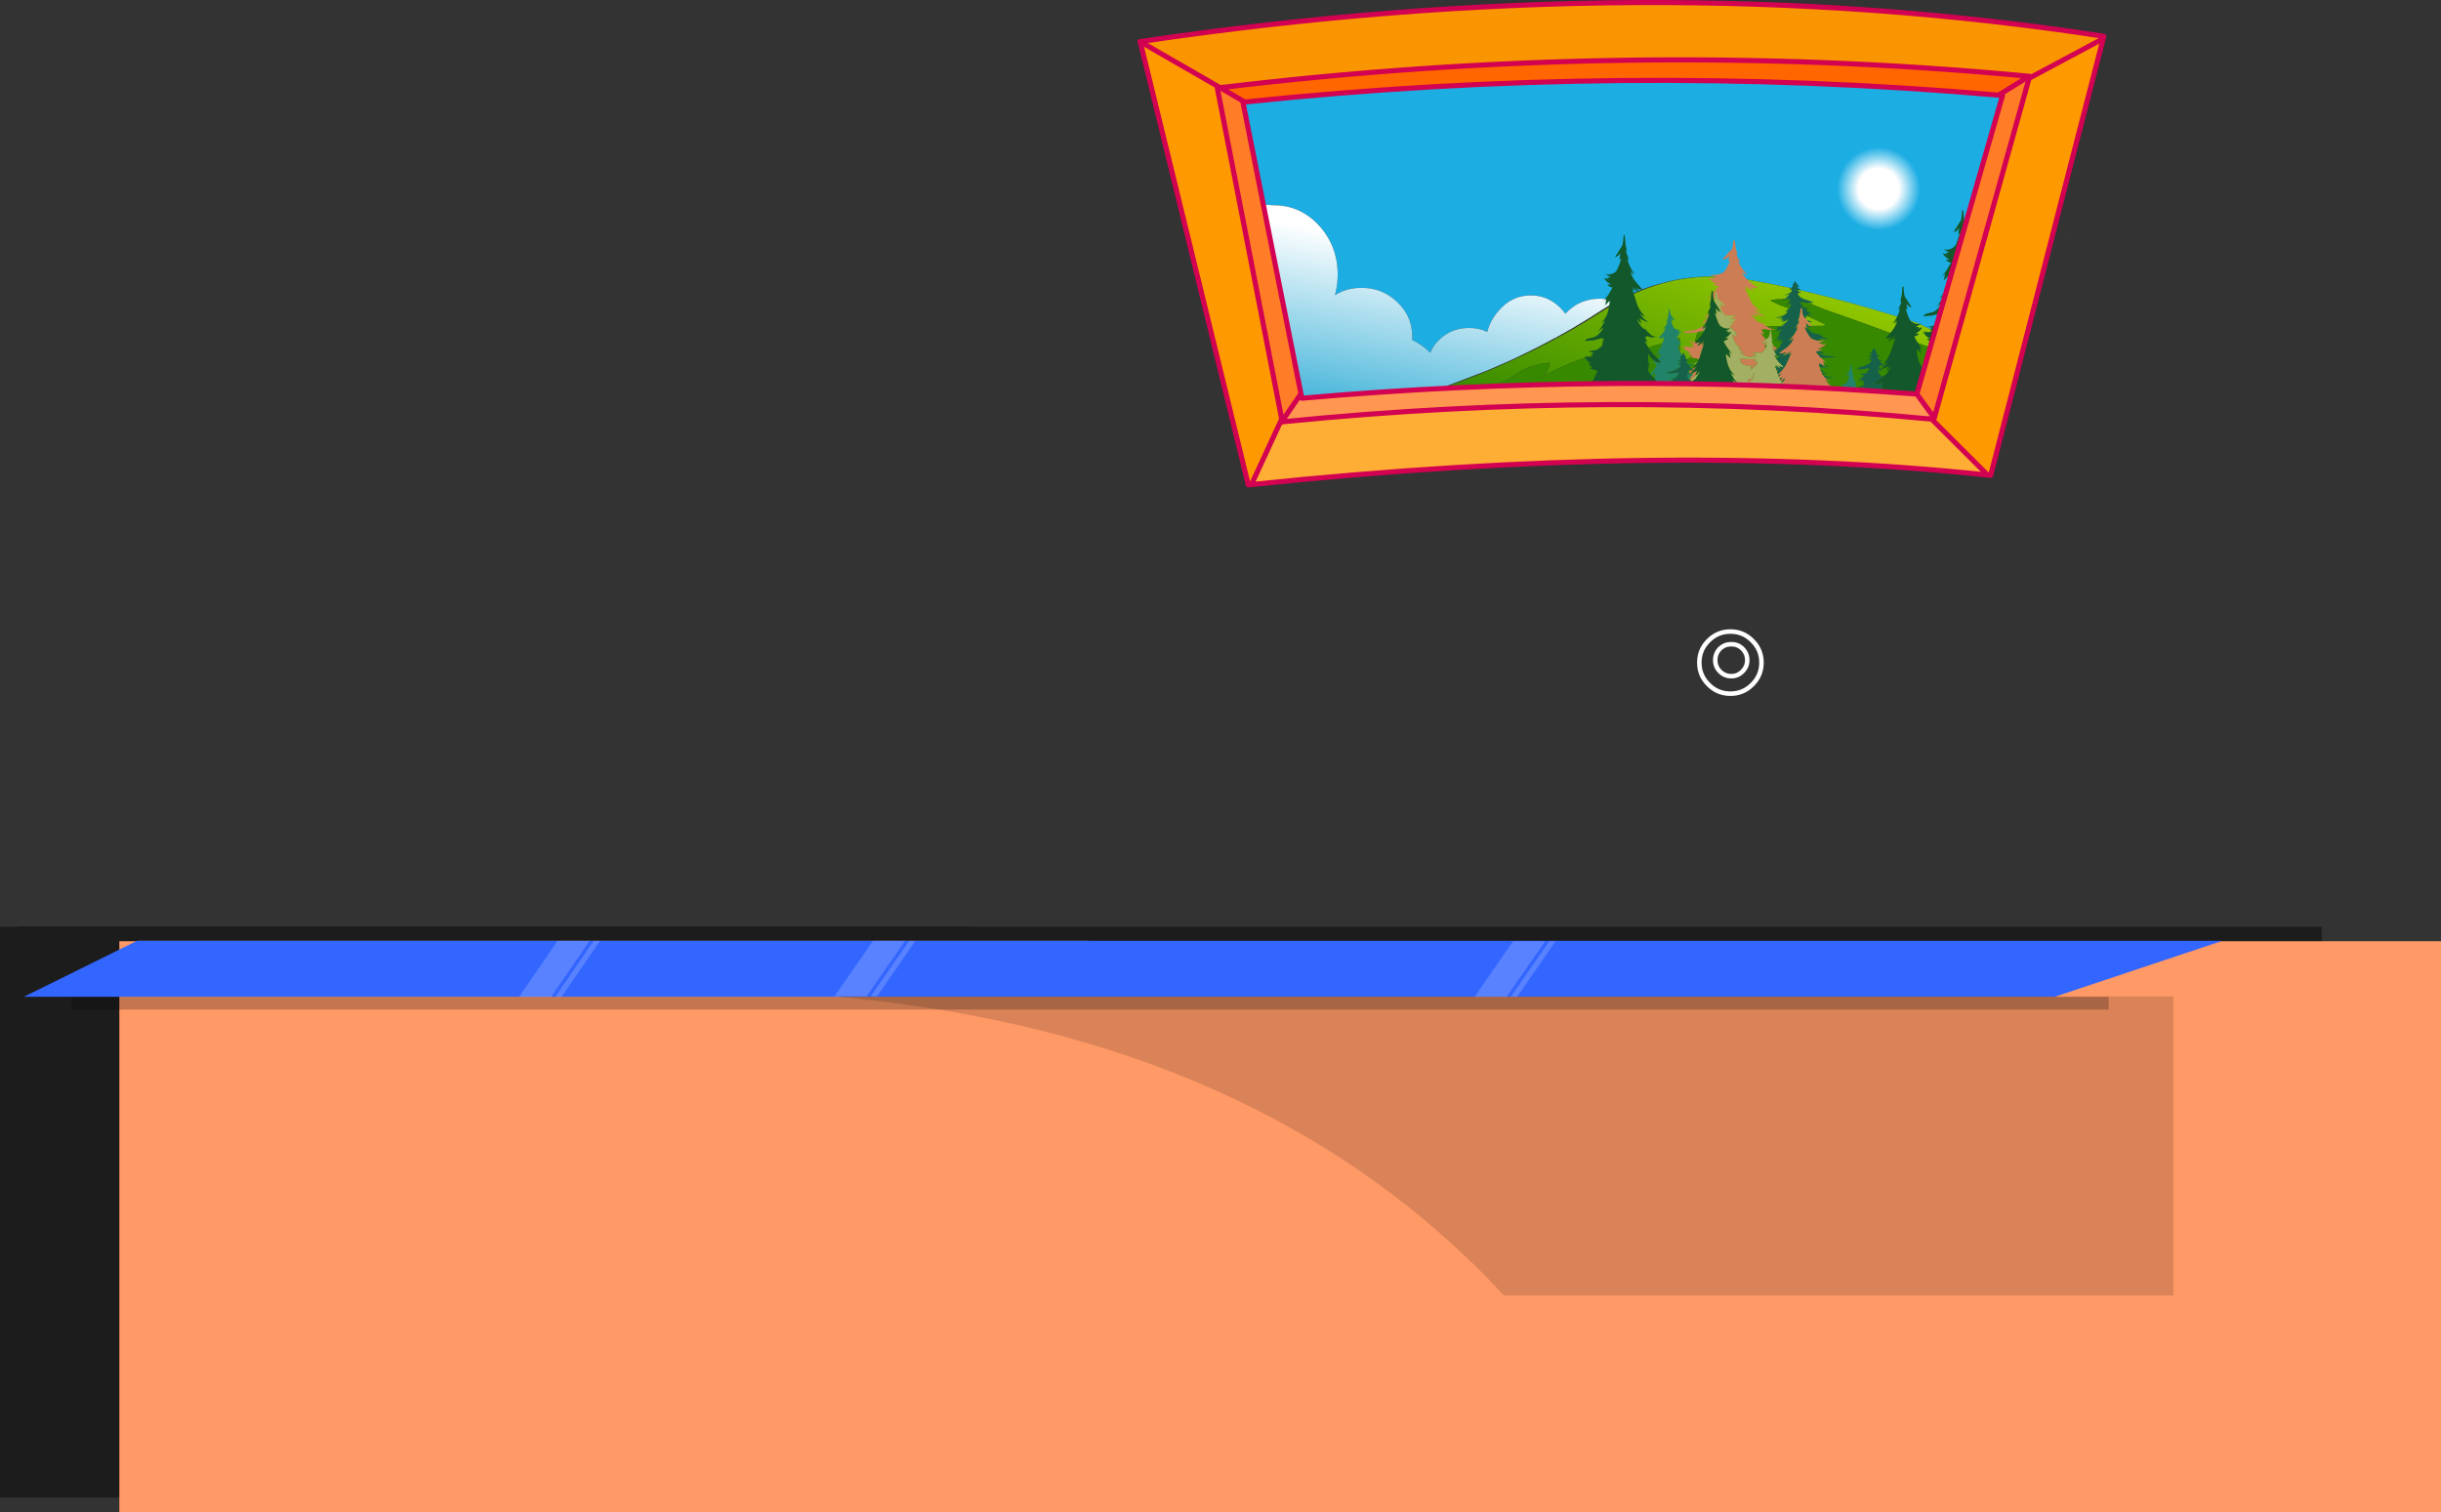 <?xml version="1.0" encoding="UTF-8" standalone="no"?>
<svg xmlns:xlink="http://www.w3.org/1999/xlink" height="669.2px" width="1080.0px" xmlns="http://www.w3.org/2000/svg">
  <rect width="100%" height="100%" fill="#333333" stroke="none"/>
  <g transform="matrix(1.0, 0.0, 0.0, 1.0, 112.0, -47.6)">
    <path d="M667.35 340.85 Q667.35 346.55 663.3 350.55 659.3 354.6 653.6 354.6 647.9 354.6 643.9 350.55 639.85 346.55 639.85 340.85 639.85 335.15 643.9 331.15 647.9 327.1 653.6 327.1 659.3 327.1 663.3 331.15 667.35 335.15 667.35 340.85 M654.0 332.7 Q656.95 332.7 658.95 334.7 661.05 336.8 661.05 339.75 661.05 342.7 658.95 344.75 656.95 346.85 654.0 346.85 651.05 346.85 648.95 344.75 646.9 342.7 646.9 339.75 646.9 336.8 648.95 334.7 651.05 332.7 654.0 332.7" fill="none" stroke="#ffffff" stroke-linecap="round" stroke-linejoin="round" stroke-width="2.0"/>
    <path d="M915.2 710.4 L-112.0 710.4 -112.0 457.75 -104.0 457.75 -104.0 457.6 316.8 457.6 316.8 457.75 915.2 457.75 915.2 710.4" fill="#000000" fill-opacity="0.459" fill-rule="evenodd" stroke="none"/>
    <path d="M968.0 716.8 L-59.2 716.8 -59.2 464.15 -51.2 464.15 -51.2 464.0 369.6 464.0 369.6 464.15 968.0 464.15 968.0 716.8" fill="#ff9966" fill-rule="evenodd" stroke="none"/>
    <path d="M797.1 488.75 L-101.45 488.75 -51.3 463.95 871.35 463.95 797.1 488.75" fill="#3366ff" fill-rule="evenodd" stroke="none"/>
    <path d="M849.6 620.95 L553.4 620.95 Q446.45 505.6 257.25 488.6 L849.6 488.6 849.6 620.95" fill="#000000" fill-opacity="0.141" fill-rule="evenodd" stroke="none"/>
    <path d="M820.95 494.4 L-80.35 494.4 -80.35 488.8 820.95 488.8 820.95 494.4" fill="#000000" fill-opacity="0.231" fill-rule="evenodd" stroke="none"/>
    <path d="M425.45 137.0 Q390.25 84.4 445.85 79.75 630.5 54.2 803.15 72.65 L778.55 210.5 736.1 190.5 Q694.35 176.95 660.75 171.3 L652.45 170.3 645.05 170.0 Q634.25 170.0 623.9 172.75 613.25 175.4 603.15 181.0 599.8 179.75 595.9 179.8 587.95 179.8 582.3 184.75 L580.6 186.45 579.6 185.2 Q573.7 178.3 565.3 178.35 556.9 178.3 551.0 185.2 547.4 189.3 546.0 194.5 542.3 192.7 537.85 192.75 530.3 192.75 524.95 197.8 522.1 200.45 520.8 203.7 517.15 200.05 512.8 198.05 L512.85 196.6 Q512.85 187.65 506.25 181.35 499.7 175.0 490.45 175.0 483.85 174.95 478.65 178.2 479.85 173.9 479.85 169.1 479.8 156.35 471.5 147.35 463.25 138.45 451.6 138.45 L425.45 137.0" fill="#1cade3" fill-rule="evenodd" stroke="none"/>
    <path d="M425.45 137.0 L451.6 138.45 Q463.25 138.45 471.5 147.35 479.8 156.35 479.85 169.1 479.85 173.9 478.65 178.2 483.85 174.95 490.45 175.0 499.7 175.0 506.25 181.35 512.85 187.65 512.85 196.6 L512.8 198.05 Q517.15 200.05 520.8 203.7 522.1 200.45 524.95 197.8 530.3 192.75 537.85 192.75 542.3 192.7 546.0 194.5 547.4 189.3 551.0 185.2 556.9 178.3 565.3 178.35 573.7 178.3 579.6 185.2 L580.6 186.45 582.3 184.75 Q587.95 179.8 595.9 179.8 599.8 179.75 603.15 181.0 L602.8 181.15 Q599.7 182.85 596.65 184.85 590.05 189.15 583.3 193.1 L575.95 197.25 575.75 197.3 Q565.65 202.8 555.1 207.6 L546.0 211.55 533.15 216.5 527.95 218.45 522.55 220.45 Q508.25 225.85 491.2 232.75 483.65 235.75 475.55 239.05 L447.35 250.8 445.85 239.4 425.45 137.0 M520.8 203.7 L520.8 203.75 520.9 203.8 520.8 203.7 M474.75 211.95 L474.6 211.85 474.75 212.0 474.75 211.95" fill="url(#gradient0)" fill-rule="evenodd" stroke="none"/>
    <path d="M520.8 203.7 L520.9 203.8 520.8 203.75 520.8 203.7 M474.75 211.95 L474.75 212.0 474.6 211.85 474.75 211.95" fill="url(#gradient1)" fill-rule="evenodd" stroke="none"/>
    <path d="M757.35 206.45 Q748.15 203.55 739.15 200.35 L732.4 197.95 Q712.75 190.6 694.65 184.35 L691.75 183.15 Q683.7 179.45 673.85 180.1 670.4 180.4 672.05 181.0 L673.65 181.75 Q674.95 182.45 676.9 183.15 L680.7 184.6 Q688.95 187.85 695.7 191.25 695.2 191.8 694.65 191.8 668.35 192.2 642.1 192.2 641.15 192.2 640.65 192.75 L639.65 193.95 Q638.25 196.05 637.75 200.1 L637.55 202.15 Q637.15 206.2 633.2 207.15 631.05 204.9 631.15 200.2 L631.2 197.2 Q627.7 197.7 624.3 199.25 L622.2 199.95 Q616.4 201.15 613.05 204.8 610.75 207.3 610.4 205.15 612.2 204.75 612.35 202.15 612.0 200.1 612.95 198.8 L612.45 198.55 Q600.8 202.0 589.45 205.85 L587.65 206.45 Q578.5 209.8 568.7 215.0 L569.85 214.25 Q573.35 212.45 573.7 208.1 563.75 208.95 555.95 215.1 555.35 215.55 554.75 215.7 546.7 218.35 543.85 226.95 543.5 227.95 543.95 227.95 542.3 229.25 538.95 229.4 538.55 229.4 537.95 229.7 527.55 234.3 516.25 238.1 L499.9 243.5 Q490.25 246.55 480.5 249.75 L477.5 250.45 452.4 251.8 445.85 251.9 445.85 239.45 447.4 251.1 Q500.05 228.9 534.0 216.55 567.85 204.15 597.55 184.95 627.1 165.65 660.7 171.3 694.35 176.95 736.1 190.5 L757.35 200.55 757.35 206.45" fill="url(#gradient2)" fill-rule="evenodd" stroke="none"/>
    <path d="M499.9 243.5 L516.25 238.1 Q527.55 234.3 537.95 229.7 538.55 229.4 538.95 229.4 542.3 229.25 543.95 227.95 543.5 227.95 543.85 226.95 546.7 218.35 554.75 215.7 555.35 215.55 555.95 215.1 563.75 208.95 573.7 208.1 573.35 212.45 569.85 214.25 L568.7 215.0 Q578.5 209.8 587.65 206.45 L589.45 205.85 Q600.8 202.0 612.45 198.55 L612.95 198.8 Q612.0 200.1 612.35 202.15 612.2 204.75 610.4 205.15 610.75 207.3 613.05 204.8 616.4 201.15 622.2 199.95 L624.3 199.25 Q627.7 197.7 631.2 197.2 L631.15 200.2 Q631.05 204.9 633.2 207.15 637.15 206.2 637.55 202.15 L637.75 200.1 Q638.25 196.05 639.65 193.95 L640.65 192.75 Q641.15 192.2 642.1 192.2 668.35 192.2 694.65 191.8 695.2 191.8 695.7 191.25 688.95 187.85 680.7 184.6 L676.9 183.15 Q674.95 182.45 673.65 181.75 L672.05 181.0 Q670.4 180.4 673.85 180.1 683.7 179.45 691.75 183.15 L694.65 184.35 Q712.75 190.6 732.4 197.95 L739.15 200.35 Q748.15 203.55 757.35 206.45 L757.35 253.25 Q626.1 225.65 499.9 243.5 M445.85 251.9 L452.4 251.8 445.85 253.25 445.85 251.9" fill="#378a00" fill-rule="evenodd" stroke="none"/>
    <path d="M801.65 150.95 L801.85 150.95 801.4 151.25 801.65 150.95 M645.9 177.4 Q645.95 177.2 646.15 177.1 L648.45 174.3 Q647.0 174.1 645.55 173.25 L646.65 173.1 647.75 173.0 Q645.2 172.5 643.75 170.6 L646.4 171.1 645.45 170.5 647.5 170.25 645.8 169.75 644.15 168.9 Q647.0 170.0 650.85 167.95 L651.1 167.7 650.35 167.85 651.3 167.35 653.7 162.9 Q652.9 163.3 652.65 163.6 L653.1 161.0 651.9 162.05 652.05 161.95 651.45 162.3 651.9 162.05 649.9 162.55 652.05 160.25 Q653.5 158.35 654.2 158.1 654.8 156.45 654.8 154.25 L655.5 153.9 655.9 156.7 Q656.0 158.45 656.75 159.55 L656.45 159.2 656.75 160.15 656.25 159.8 656.7 160.5 Q656.25 160.25 656.1 160.05 657.2 162.55 658.15 163.25 657.35 163.25 656.85 162.45 L657.7 164.0 656.95 163.4 658.65 166.25 Q660.05 168.2 661.65 168.7 660.55 168.55 658.9 167.25 L661.05 169.3 Q659.8 169.05 658.85 168.1 659.5 170.1 661.85 172.15 L665.6 175.0 Q664.25 175.4 662.0 174.45 L664.25 176.2 Q662.0 175.85 660.1 173.95 L661.5 176.1 659.85 174.9 661.3 177.9 662.7 180.9 Q663.45 182.35 664.75 183.55 L667.15 185.7 665.7 185.1 664.3 184.4 Q665.1 185.6 666.55 186.4 L669.1 187.75 Q665.8 187.15 664.0 186.15 L664.65 187.15 665.2 188.2 Q664.6 188.1 664.0 187.6 L662.85 186.55 662.95 187.15 663.7 187.85 662.95 187.35 663.9 188.25 664.85 189.15 664.4 189.05 Q665.85 190.25 667.75 190.65 L669.3 191.8 670.75 192.75 Q672.4 193.6 674.25 193.15 L671.45 193.65 Q669.65 193.65 668.7 193.0 L668.95 193.35 667.4 193.35 Q667.5 194.25 668.6 195.05 L667.9 195.15 669.55 196.15 667.65 195.15 667.15 195.15 Q668.1 196.5 669.4 197.85 L669.05 198.2 667.5 199.65 668.8 199.5 669.7 198.8 669.3 200.35 668.85 199.75 669.05 202.0 668.1 203.25 667.5 203.6 667.9 203.55 667.75 203.7 663.3 203.8 665.45 205.15 664.05 205.05 664.65 205.65 Q663.4 205.05 662.95 205.0 L663.4 205.65 661.15 205.5 Q659.35 205.0 657.65 203.35 658.25 203.35 659.0 203.7 L660.05 204.2 658.4 203.0 656.75 201.3 658.65 201.9 Q656.85 200.95 655.9 199.6 654.95 198.15 654.45 195.75 654.95 195.8 655.5 196.15 L656.45 196.75 655.75 194.8 656.95 195.4 654.95 193.75 653.15 191.85 Q654.1 191.55 655.15 190.85 L653.6 190.75 Q655.25 190.05 656.15 188.6 L655.3 188.85 654.35 189.2 655.05 188.6 654.3 188.7 653.6 188.7 654.7 188.1 655.85 187.35 651.1 187.25 650.95 187.0 651.45 187.05 650.75 186.75 648.8 183.55 649.55 184.0 649.15 182.1 650.0 182.8 649.9 182.8 650.35 182.95 650.0 182.8 651.45 182.95 649.85 181.4 648.2 179.95 Q647.6 178.75 647.5 177.05 L647.1 176.85 Q646.85 177.55 646.9 179.1 L646.9 179.6 Q646.5 179.7 646.15 179.95 645.9 178.75 645.9 177.4 M637.5 209.7 L637.65 209.6 637.55 209.7 637.05 210.55 636.9 210.9 636.55 210.75 637.5 209.7 M639.7 206.6 Q639.05 206.25 637.75 206.1 L635.5 205.5 636.9 205.35 635.75 204.55 634.55 203.8 635.5 203.85 636.3 203.8 Q634.05 202.95 632.35 201.15 L633.35 201.4 633.9 201.45 632.85 200.7 635.15 201.2 Q636.55 201.3 637.4 200.7 L636.35 200.1 637.15 199.85 637.85 199.6 634.65 199.05 638.35 198.75 637.9 199.25 Q638.95 199.65 640.55 198.75 L638.95 200.6 Q640.55 200.2 641.95 198.2 L641.0 200.45 642.2 199.15 Q641.75 199.95 641.35 201.55 L640.85 202.15 641.25 202.0 641.1 202.4 640.9 203.0 639.65 203.95 640.75 203.55 640.05 205.75 639.7 206.6 M642.05 194.0 L637.85 194.8 632.6 195.05 Q633.35 194.2 635.45 193.95 L637.05 193.75 638.6 193.4 Q640.5 192.65 642.3 191.1 L640.85 192.45 Q641.6 192.2 642.9 190.85 L641.25 193.05 Q642.2 192.8 642.9 191.8 L642.7 192.45 641.25 193.85 642.1 193.85 642.05 194.0 M642.9 190.15 L641.5 190.65 639.7 191.7 Q640.9 191.0 642.2 189.65 L643.9 187.65 643.05 189.75 Q642.9 189.9 642.9 190.15 M644.1 187.35 L641.7 188.25 644.0 186.45 643.75 187.35 644.35 186.65 644.1 187.35 M644.85 180.9 L644.35 181.25 645.05 179.2 645.05 179.35 644.85 180.9 M645.05 178.65 L643.4 179.6 645.1 178.05 645.05 178.65 M646.85 181.5 L646.9 181.5 646.85 181.6 646.85 181.5 M677.7 233.45 L677.45 232.75 677.95 233.3 677.45 232.35 678.1 232.95 677.5 231.5 678.7 232.6 Q677.95 231.65 677.85 230.6 L677.95 228.4 Q678.55 229.7 680.1 230.8 681.7 231.9 682.75 231.65 L679.65 228.65 Q677.95 226.85 677.0 224.9 L677.35 224.95 678.55 225.9 677.6 224.95 677.95 224.95 Q677.25 224.3 677.25 223.6 L678.3 223.75 678.2 223.4 Q679.25 224.55 681.8 224.1 680.5 224.2 679.6 223.4 L677.7 221.7 Q676.4 221.2 675.55 220.25 L675.8 220.35 674.7 218.9 675.2 219.3 674.7 218.7 674.7 218.35 674.8 218.35 675.4 219.15 676.15 219.65 675.4 218.1 Q676.6 218.95 678.7 219.65 L677.2 218.55 676.05 217.4 676.0 217.25 676.15 217.1 Q677.25 217.95 677.6 218.0 L676.5 216.75 676.75 216.55 677.6 215.7 676.9 216.2 677.6 215.55 677.7 214.95 676.65 215.95 676.15 216.3 675.8 215.9 676.0 215.55 676.65 214.6 675.4 215.2 674.95 214.25 676.25 212.9 674.95 213.65 674.8 213.75 674.6 213.2 675.9 212.1 677.85 209.6 679.25 206.7 Q680.0 204.75 680.6 203.8 L679.05 205.0 679.65 204.05 680.35 203.0 Q678.55 204.75 676.4 205.15 677.1 204.55 678.55 203.45 676.4 204.3 675.05 203.85 L678.7 201.2 Q680.85 199.25 681.55 197.35 680.6 198.2 679.4 198.55 L681.45 196.6 Q679.9 197.8 678.8 197.95 680.35 197.45 681.7 195.65 L683.35 192.9 682.6 193.4 683.45 191.95 Q682.9 192.65 682.15 192.75 683.0 192.05 684.1 189.75 L683.6 190.05 684.05 189.45 683.5 189.75 Q683.6 189.2 683.85 188.85 L683.5 189.2 Q684.2 188.1 684.3 186.45 684.45 184.5 684.8 183.75 L685.4 184.15 Q685.4 186.2 686.0 187.75 L686.7 188.35 687.55 189.3 688.05 189.9 688.25 190.15 689.45 191.55 689.55 191.55 690.05 192.05 688.85 191.7 688.15 191.55 688.35 191.7 688.6 191.85 688.25 191.7 688.05 191.55 688.15 191.55 687.05 190.6 687.2 191.55 687.3 192.4 687.4 192.9 687.45 193.05 686.45 192.4 Q687.4 194.7 688.75 196.6 L689.6 197.1 688.95 196.95 689.2 197.2 Q691.4 198.4 693.4 198.45 L695.55 198.15 694.65 198.65 694.05 198.9 694.0 198.9 692.35 199.5 693.4 199.6 694.35 199.65 693.4 200.25 694.75 199.95 695.95 199.75 Q694.65 201.3 692.6 201.9 L692.2 202.0 693.15 202.15 694.25 202.35 693.05 202.95 691.4 203.25 693.45 205.75 693.75 205.95 696.3 208.35 694.6 207.4 695.1 209.2 695.35 209.8 695.35 209.9 695.25 209.8 694.15 209.0 694.0 208.95 Q693.45 208.5 692.8 208.35 L692.8 208.6 693.05 209.9 693.4 211.0 693.8 212.1 693.9 212.35 693.9 212.45 694.0 212.45 694.15 212.9 694.25 213.05 694.4 213.4 694.5 213.5 694.65 213.75 695.45 214.7 695.8 215.0 696.45 215.6 697.95 216.65 695.45 215.6 697.5 217.95 Q698.6 219.15 699.65 219.8 L698.1 218.95 Q697.05 218.35 696.3 218.3 L696.55 218.55 697.4 219.3 698.7 220.35 699.2 220.7 Q700.0 221.2 700.95 221.55 L701.1 221.6 701.95 221.8 702.3 221.8 702.8 221.9 703.25 221.95 702.45 223.0 701.6 222.8 697.95 222.15 696.65 221.9 696.8 222.15 697.25 222.75 Q696.75 222.4 695.85 222.15 L696.3 222.8 696.45 223.0 696.45 223.1 696.8 223.6 696.8 223.7 697.05 224.2 696.9 224.1 697.15 224.6 696.05 223.75 Q697.6 225.65 700.05 226.4 L702.65 226.85 702.4 227.35 701.6 227.45 702.2 227.6 701.1 228.8 702.2 228.2 Q701.25 229.5 701.25 229.7 L700.25 230.7 700.95 230.2 Q701.35 229.85 701.8 229.85 700.75 231.3 699.65 231.8 L698.25 232.15 Q697.35 232.25 697.0 232.75 L699.3 232.6 701.6 232.1 701.35 232.5 701.95 232.15 701.45 233.45 701.55 233.35 701.45 233.45 677.7 233.45 M674.2 211.85 L674.0 211.35 674.35 211.25 674.6 211.5 674.2 211.85 M672.9 202.85 L672.8 202.65 674.7 202.25 673.4 203.0 672.9 202.85 M672.7 202.5 L672.05 200.85 672.55 201.4 672.1 200.25 672.9 200.95 672.7 200.7 674.45 201.9 674.1 202.05 672.7 202.5 M636.8 211.1 L636.45 210.9 636.55 210.8 636.9 210.9 636.8 211.0 636.9 210.9 636.8 211.1 M637.25 210.75 L637.85 210.3 638.85 209.55 637.5 211.4 636.9 211.15 637.05 211.0 637.25 210.75 M637.3 211.7 L637.25 211.7 635.6 212.95 635.25 212.55 635.35 212.45 635.1 212.3 635.35 212.0 636.2 211.75 635.95 211.75 635.7 211.7 635.95 211.4 637.3 211.7 M635.6 213.05 Q637.85 212.45 639.1 211.4 638.25 213.15 638.15 213.65 L638.45 213.55 635.95 215.95 635.7 215.7 635.45 215.45 635.95 214.95 636.2 214.7 636.1 214.7 636.35 214.4 635.7 214.6 635.5 214.7 635.45 214.7 636.55 213.9 636.8 213.9 636.55 213.8 637.25 213.05 636.7 213.2 636.55 213.3 636.95 212.8 635.95 213.15 635.7 213.15 635.6 213.05 M636.2 216.5 L636.2 216.55 636.1 216.5 636.2 216.5 M636.05 216.65 L635.95 216.8 635.85 216.65 636.05 216.65 M635.7 211.7 L635.95 211.75 635.6 211.75 635.7 211.7 M665.0 209.1 L664.15 209.95 662.7 211.15 662.45 211.0 662.7 210.75 663.1 210.5 662.0 210.15 664.25 209.55 660.9 209.45 Q659.0 209.1 657.8 207.75 L658.65 208.35 658.5 208.0 658.55 208.0 657.55 206.45 658.55 206.8 658.05 206.2 661.75 206.55 664.25 206.45 665.45 207.15 664.75 207.15 664.0 207.15 665.85 208.15 665.1 209.0 664.4 208.95 665.0 209.1 M669.7 200.7 L669.45 200.55 Q669.65 200.35 670.0 200.25 L669.7 200.7 M664.25 213.2 L663.4 213.2 664.4 212.55 664.25 213.2 M663.3 211.25 L662.95 211.25 663.4 211.0 663.3 211.25 M663.55 214.5 L663.1 214.4 Q663.3 214.1 663.8 213.75 L664.15 213.5 663.7 214.5 663.55 214.5 M663.65 214.75 L663.2 215.55 661.85 216.9 661.0 215.8 Q661.4 215.45 662.5 215.2 L663.65 214.75 M662.2 217.35 L662.1 217.25 Q662.2 217.15 662.35 217.15 L662.2 217.35 M673.85 210.9 L673.9 210.9 673.85 210.9 M701.6 233.45 L701.85 233.2 701.7 233.45 701.6 233.45" fill="#cc7d54" fill-rule="evenodd" stroke="none"/>
    <path d="M800.15 171.9 L799.7 171.7 799.85 171.7 800.15 171.9 M741.9 233.45 L741.25 231.8 Q741.65 231.4 742.85 231.2 L744.5 230.55 743.95 230.45 743.55 230.3 744.3 229.4 745.15 228.65 744.5 228.75 743.9 228.65 Q745.6 227.7 746.8 225.75 L746.05 226.1 745.7 226.15 746.45 225.3 Q745.7 225.8 744.75 225.9 743.7 226.0 743.1 225.3 L743.45 224.95 743.8 224.6 742.75 224.0 745.1 223.5 742.1 223.1 742.85 223.0 Q744.65 222.65 745.85 221.35 L745.0 221.9 745.15 221.55 745.1 221.6 746.05 220.1 745.1 220.4 745.5 219.9 742.0 220.15 739.15 220.1 739.0 219.55 740.45 219.3 742.6 219.2 743.3 218.95 746.65 219.15 Q746.1 218.35 744.9 218.0 L745.95 217.1 744.65 217.4 743.95 217.75 743.9 217.75 745.15 216.75 746.7 215.2 745.0 215.7 Q746.7 214.85 747.55 213.55 748.45 212.2 749.05 209.9 748.45 209.9 748.1 210.2 L747.15 210.8 747.85 209.0 746.55 209.55 748.5 208.0 750.25 206.1 Q749.3 205.85 748.35 205.15 L749.1 205.05 749.8 205.05 Q748.15 204.45 747.3 203.0 L749.1 203.6 748.45 203.1 749.8 203.1 747.75 201.8 Q749.55 202.85 752.2 201.75 L752.35 201.45 751.85 201.55 752.55 201.3 754.35 198.2 753.65 198.65 754.1 196.75 Q753.5 197.2 753.25 197.45 L753.3 197.45 752.9 197.6 753.25 197.45 751.85 197.6 753.4 196.25 Q754.5 194.95 754.95 194.8 L755.65 192.05 756.05 191.8 756.25 193.95 Q756.15 195.2 756.65 196.05 L756.4 195.8 756.55 196.5 756.25 196.25 756.5 196.75 756.15 196.4 Q756.75 198.3 757.35 198.9 756.75 198.8 756.5 198.2 L757.0 199.4 756.5 198.9 757.45 201.15 Q758.3 202.65 759.3 203.2 758.55 202.95 757.6 201.9 L758.9 203.55 Q758.05 203.25 757.5 202.5 757.85 203.95 759.25 205.65 L761.55 208.1 Q760.6 208.25 759.25 207.4 L760.6 208.85 Q759.15 208.4 758.05 206.85 L758.8 208.5 757.75 207.45 758.55 209.8 759.3 212.2 Q759.75 213.3 760.5 214.25 L761.95 216.05 760.15 214.85 Q760.6 215.8 761.55 216.5 L763.15 217.7 Q761.05 217.0 759.85 216.05 L760.5 217.7 759.75 217.1 759.15 216.3 759.15 216.75 759.55 217.25 759.15 216.8 759.15 216.9 760.25 218.3 760.0 218.2 Q761.05 219.4 762.55 219.8 L762.05 219.75 764.05 221.45 Q764.95 222.2 766.25 222.05 763.6 222.5 762.55 221.45 L762.75 221.7 761.7 221.6 Q761.7 222.3 762.4 223.0 L761.95 223.0 763.0 223.85 761.8 222.9 761.45 222.9 Q762.4 224.8 764.05 226.7 L766.5 229.1 766.5 229.7 766.25 229.7 766.15 229.7 764.55 228.8 Q763.0 227.7 762.3 226.4 L762.3 228.65 Q762.4 229.6 763.1 230.55 L761.9 229.5 Q761.95 230.0 762.55 230.9 L761.9 230.35 761.95 230.6 762.3 231.2 761.8 230.8 Q762.05 231.65 762.9 232.5 L763.85 233.45 741.9 233.45 M646.9 179.6 L646.9 179.1 Q646.85 177.55 647.1 176.85 L647.5 177.05 Q647.6 178.75 648.2 179.95 L649.85 181.4 651.45 182.95 650.0 182.8 650.35 182.95 649.9 182.8 650.0 182.8 649.15 182.1 649.55 184.0 648.8 183.55 650.75 186.75 651.45 187.05 650.95 187.0 651.1 187.25 655.85 187.35 654.7 188.1 653.6 188.7 654.3 188.7 655.05 188.6 654.35 189.2 655.3 188.85 656.15 188.6 Q655.25 190.05 653.6 190.75 L655.15 190.85 Q654.1 191.55 653.15 191.85 L654.95 193.75 656.95 195.4 655.75 194.8 656.45 196.75 655.5 196.15 Q654.95 195.8 654.45 195.75 654.95 198.15 655.9 199.6 656.85 200.95 658.65 201.9 L656.75 201.3 658.4 203.0 660.05 204.2 659.0 203.7 Q658.25 203.35 657.65 203.35 659.35 205.0 661.15 205.5 L663.4 205.65 662.95 205.0 Q663.4 205.05 664.65 205.65 L664.05 205.05 665.45 205.15 663.3 203.8 667.75 203.7 667.9 203.55 667.5 203.6 668.1 203.25 669.05 202.0 669.7 200.7 670.0 200.25 Q669.65 200.35 669.45 200.55 L669.2 200.7 669.3 200.35 669.7 198.8 668.8 199.5 667.5 199.65 669.05 198.2 669.4 197.85 670.6 196.75 Q671.1 195.55 671.2 194.0 L671.6 193.85 671.8 196.0 Q671.8 197.2 672.2 198.15 L671.95 197.8 672.2 198.45 Q671.95 198.4 671.8 198.2 L672.05 198.8 671.7 198.4 672.7 200.7 672.9 200.95 672.1 200.25 672.55 201.4 672.05 200.85 672.7 202.5 672.8 202.65 672.9 202.85 673.05 203.1 673.05 203.2 673.4 203.8 673.6 203.95 673.75 204.3 673.9 204.45 674.7 205.05 673.85 204.55 673.6 204.3 673.3 204.05 673.5 204.3 673.75 204.65 674.2 205.25 674.45 205.6 674.0 205.35 673.4 204.9 673.05 204.55 673.25 205.05 673.4 205.5 673.75 206.2 674.1 206.7 674.2 206.8 674.85 207.65 677.2 210.05 Q676.25 210.2 674.8 209.45 L676.15 210.9 Q674.7 210.4 673.6 208.95 L674.35 210.55 673.3 209.55 673.85 210.9 674.0 211.35 674.2 211.85 674.6 213.2 674.8 213.75 674.95 214.15 674.95 214.25 675.4 215.2 675.8 215.9 676.15 216.3 676.5 216.75 677.6 218.0 Q677.25 217.95 676.15 217.1 L675.8 216.8 676.0 217.25 676.05 217.4 677.2 218.55 678.7 219.65 Q676.6 218.95 675.4 218.1 L676.15 219.65 675.4 219.15 674.8 218.35 674.7 218.3 674.7 218.35 674.7 218.7 675.2 219.3 674.7 218.9 675.8 220.35 675.55 220.25 Q676.4 221.2 677.7 221.7 L679.6 223.4 Q680.5 224.2 681.8 224.1 679.25 224.55 678.2 223.4 L678.3 223.75 677.25 223.6 Q677.25 224.3 677.95 224.95 L677.6 224.95 678.55 225.9 677.35 224.95 677.0 224.9 Q677.95 226.85 679.65 228.65 L682.75 231.65 Q681.7 231.9 680.1 230.8 678.55 229.7 677.95 228.4 L677.85 230.6 Q677.95 231.65 678.7 232.6 L677.5 231.5 678.1 232.95 677.45 232.35 677.95 233.3 677.45 232.75 677.7 233.45 657.55 233.45 658.4 233.2 Q659.5 232.95 660.1 232.5 L659.6 232.5 659.1 232.35 Q659.35 231.9 659.95 231.5 L660.7 230.7 660.1 230.7 659.5 230.6 Q661.15 229.75 662.45 227.8 L661.65 228.05 661.25 228.15 662.1 227.3 660.4 227.9 Q659.25 227.95 658.65 227.35 L659.0 226.95 Q659.25 226.7 659.45 226.7 L658.4 226.1 660.7 225.55 Q658.55 225.5 657.2 224.9 655.25 224.0 654.1 221.9 L654.95 222.8 654.8 222.3 654.9 222.4 654.45 221.2 653.95 220.0 654.95 220.7 654.55 219.8 658.4 220.85 662.25 221.2 Q661.6 220.25 660.1 219.9 L658.9 219.65 657.8 219.3 Q656.0 218.35 654.3 215.6 L655.65 216.4 656.85 217.35 655.15 215.3 653.6 212.55 655.5 213.75 Q653.7 212.1 652.85 210.05 651.9 207.9 651.55 204.2 652.15 204.45 652.55 205.05 L653.6 206.0 653.0 203.2 654.3 204.3 652.25 201.55 Q651.2 200.1 650.5 198.55 651.65 198.3 652.65 197.45 L651.9 197.25 651.1 197.1 Q652.9 196.5 654.05 194.45 L653.1 194.7 652.05 195.05 652.85 194.35 652.05 194.25 651.3 194.2 652.5 193.5 653.7 192.65 Q651.55 193.85 648.8 191.6 L648.65 191.25 649.15 191.45 648.45 190.95 Q647.45 188.7 646.65 186.05 L647.45 186.8 647.1 184.0 648.05 185.1 649.5 185.7 Q648.95 185.25 647.85 183.2 L646.9 181.75 647.0 181.65 646.9 181.65 646.85 181.6 646.9 181.5 646.85 181.5 646.65 181.25 646.75 181.05 646.55 181.15 646.55 181.05 646.9 179.6 M638.5 208.7 L636.35 208.5 Q637.65 208.7 638.75 207.9 L639.3 207.4 638.5 208.6 638.5 208.7 M673.3 204.05 L673.15 203.85 673.3 204.05 M674.7 205.05 L674.95 205.15 674.7 205.05 M642.1 193.85 L641.25 193.85 642.7 192.45 642.1 193.85 M641.35 201.55 L641.25 202.0 640.85 202.15 641.35 201.55 M640.9 203.0 L640.75 203.55 639.65 203.95 640.9 203.0 M638.45 213.55 L639.1 212.95 639.95 211.85 639.9 212.55 639.3 213.2 639.9 212.7 638.5 214.7 638.75 214.6 Q637.75 215.9 636.35 216.4 L635.95 215.95 638.45 213.55 M636.1 216.5 L636.2 216.5 636.1 216.5 M665.1 209.0 L665.85 208.15 664.0 207.15 664.75 207.15 665.45 207.15 664.25 206.45 661.75 206.55 658.05 206.2 658.55 206.8 657.55 206.45 658.55 208.0 658.5 208.0 658.65 208.35 657.8 207.75 Q659.0 209.1 660.9 209.45 L664.25 209.55 662.0 210.15 663.1 210.5 662.7 210.75 662.45 211.0 662.7 211.15 664.15 209.95 665.0 209.1 665.1 209.0 M663.3 211.25 L663.4 211.0 662.95 211.25 663.3 211.25 M664.25 213.2 L664.4 212.55 663.4 213.2 664.25 213.2 M663.55 214.5 L663.7 214.5 664.15 213.5 663.8 213.75 Q663.3 214.1 663.1 214.4 L663.55 214.5 M662.2 217.35 L662.35 217.15 Q662.2 217.15 662.1 217.25 L662.2 217.35 M663.65 214.75 L662.5 215.2 Q661.4 215.45 661.0 215.8 L661.85 216.9 663.2 215.55 663.65 214.75" fill="#a3af62" fill-rule="evenodd" stroke="none"/>
    <path d="M628.15 189.15 L628.3 189.4 628.05 189.15 628.15 189.15 M777.9 178.15 L778.2 178.3 777.9 178.15" fill="#6da168" fill-rule="evenodd" stroke="none"/>
    <path d="M721.95 209.45 L723.2 207.45 722.2 208.35 721.15 208.95 721.25 208.85 722.95 206.6 724.4 203.7 725.55 200.35 726.55 197.1 725.35 198.4 726.4 196.15 Q725.0 198.2 723.3 198.65 L725.0 196.65 Q723.3 197.7 722.3 197.25 L725.1 194.1 Q726.75 191.95 727.35 189.8 L725.7 191.1 727.25 188.85 Q726.05 190.25 725.2 190.4 726.4 189.8 727.4 187.75 L728.7 184.6 728.1 185.25 728.7 183.65 Q728.35 184.4 727.75 184.5 728.45 183.75 729.3 181.0 L728.9 181.5 729.2 180.75 728.8 181.05 729.05 180.05 728.8 180.4 Q729.3 179.2 729.5 177.4 729.55 175.05 729.8 174.2 L730.25 174.65 Q730.25 176.95 730.75 178.85 L732.3 181.25 733.85 183.65 732.5 183.15 731.55 181.95 731.9 184.85 731.1 184.05 Q731.8 186.65 732.8 188.85 L733.5 189.45 733.0 189.2 733.15 189.55 Q736.0 191.8 738.15 190.6 L736.95 191.55 735.65 192.15 736.4 192.3 737.2 192.4 736.4 193.05 737.45 192.75 738.5 192.45 Q737.3 194.55 735.5 195.05 L736.25 195.2 737.1 195.4 Q736.0 196.35 734.95 196.5 735.65 198.05 736.7 199.6 L738.65 202.35 737.35 201.2 737.95 204.05 737.0 203.0 Q736.6 202.4 736.0 202.25 736.35 205.85 737.2 208.0 737.6 209.1 738.4 210.05 740.35 208.1 742.85 204.15 L742.15 206.1 742.35 205.75 743.45 203.45 743.05 204.05 744.65 200.85 Q744.05 200.45 742.95 200.2 741.65 199.85 741.15 199.4 L742.15 199.25 741.4 198.3 740.45 197.55 741.15 197.55 741.85 197.45 Q740.0 196.5 738.75 194.45 L739.5 194.8 739.95 194.85 739.1 194.0 Q739.95 194.55 740.9 194.6 742.0 194.6 742.7 194.0 L741.85 193.25 742.45 193.0 742.95 192.65 740.55 192.15 Q742.7 192.15 744.25 191.45 746.2 190.5 747.4 188.35 L746.55 189.3 746.7 188.8 746.65 188.85 747.15 187.6 747.55 186.4 Q746.9 186.65 746.45 187.05 L746.95 186.15 742.95 187.25 738.9 187.6 Q739.5 186.55 741.15 186.2 L742.35 185.95 743.55 185.6 Q745.45 184.6 747.25 181.75 746.55 181.85 745.75 182.55 L744.4 183.65 Q745.35 182.85 746.3 181.35 L748.0 178.6 745.95 179.8 Q747.85 178.05 748.75 175.85 749.7 173.6 750.05 169.85 749.45 170.1 749.05 170.7 L748.0 171.7 748.6 168.7 747.25 169.9 749.35 167.0 751.15 163.85 Q750.05 163.65 748.95 162.7 L749.8 162.45 750.55 162.3 Q748.6 161.7 747.5 159.65 L749.65 160.25 748.85 159.45 749.65 159.4 750.4 159.3 749.1 158.6 747.85 157.65 Q750.05 158.95 752.95 156.55 L753.15 156.2 752.65 156.45 753.4 155.85 755.2 150.8 754.45 151.55 754.75 148.55 753.85 149.75 752.3 150.35 753.9 147.8 Q755.1 145.65 755.55 145.3 756.05 143.45 756.05 140.95 L756.55 140.5 756.9 143.75 Q757.0 145.75 757.6 147.05 L757.35 146.6 757.6 147.65 757.15 147.3 757.5 148.05 757.1 147.65 Q757.95 150.45 758.7 151.25 758.05 151.15 757.7 150.35 L758.3 152.1 757.7 151.4 759.05 154.65 Q760.1 156.9 761.35 157.5 760.45 157.25 759.25 155.85 L760.85 158.2 Q759.85 157.85 759.15 156.8 759.75 159.05 761.45 161.35 L764.35 164.6 Q763.35 165.05 761.65 164.0 L763.35 166.05 Q761.55 165.65 760.15 163.5 L761.2 165.8 Q760.5 165.3 759.9 164.45 L761.05 167.85 762.15 171.4 Q762.75 173.0 763.75 174.4 L765.55 176.85 764.45 176.2 763.45 175.3 Q764.05 176.7 765.15 177.65 L767.05 179.2 Q764.55 178.5 763.1 177.4 L763.6 178.5 764.1 179.7 Q763.6 179.6 763.1 179.0 L762.3 177.8 762.3 178.5 762.9 179.25 762.3 178.65 762.3 178.75 763.75 180.75 763.5 180.65 Q764.7 182.25 766.5 182.6 L766.0 182.55 766.85 183.4 766.5 183.4 766.5 185.6 765.75 185.6 Q765.85 186.55 766.5 187.4 L766.5 187.6 766.15 187.6 766.5 187.95 766.5 188.2 766.0 187.65 765.55 187.6 766.5 189.45 766.5 229.1 764.05 226.7 Q762.4 224.8 761.45 222.9 L761.8 222.9 763.0 223.85 761.95 223.0 762.4 223.0 Q761.7 222.3 761.7 221.6 L762.75 221.7 762.55 221.45 Q763.6 222.5 766.25 222.05 764.95 222.2 764.05 221.45 L762.05 219.75 762.55 219.8 Q761.05 219.4 760.0 218.2 L760.25 218.3 759.15 216.9 759.15 216.8 759.55 217.25 759.15 216.75 759.15 216.3 759.75 217.1 760.5 217.7 759.85 216.05 Q761.05 217.0 763.15 217.7 L761.55 216.5 Q760.6 215.8 760.15 214.85 L761.95 216.05 760.5 214.25 Q759.75 213.3 759.3 212.2 L758.55 209.8 757.75 207.45 758.8 208.5 758.05 206.85 Q759.15 208.4 760.6 208.85 L759.25 207.4 Q760.6 208.25 761.55 208.1 L759.25 205.65 Q757.85 203.95 757.5 202.5 758.05 203.25 758.9 203.55 L757.6 201.9 Q758.55 202.95 759.3 203.2 758.3 202.65 757.45 201.15 L756.5 198.9 757.0 199.4 756.5 198.2 Q756.75 198.8 757.35 198.9 756.75 198.3 756.15 196.4 L756.5 196.75 756.25 196.25 756.55 196.5 756.4 195.8 756.65 196.05 Q756.15 195.2 756.25 193.95 L756.05 191.8 755.65 192.05 754.95 194.8 Q754.5 194.95 753.4 196.25 L751.85 197.6 753.25 197.45 752.9 197.6 753.3 197.45 753.25 197.45 Q753.5 197.2 754.1 196.75 L753.65 198.65 754.35 198.2 752.55 201.3 751.85 201.55 752.35 201.45 752.2 201.75 Q749.55 202.85 747.75 201.8 L749.8 203.1 748.45 203.1 749.1 203.6 747.3 203.0 Q748.15 204.45 749.8 205.05 L749.1 205.05 748.35 205.15 Q749.3 205.85 750.25 206.1 L748.5 208.0 746.55 209.55 747.85 209.0 747.15 210.8 748.1 210.2 Q748.45 209.9 749.05 209.9 748.45 212.2 747.55 213.55 746.7 214.85 745.0 215.7 L746.7 215.2 745.15 216.75 743.9 217.75 743.95 217.75 744.65 217.4 745.95 217.1 744.9 218.0 Q746.1 218.35 746.65 219.15 L743.3 218.95 742.6 219.2 740.45 219.3 739.0 219.55 739.15 220.1 742.0 220.15 745.5 219.9 745.1 220.4 746.05 220.1 745.1 221.6 745.15 221.55 745.0 221.9 745.85 221.35 Q744.65 222.65 742.85 223.0 L742.1 223.1 745.1 223.5 742.75 224.0 743.8 224.6 743.45 224.95 743.1 225.3 Q743.7 226.0 744.75 225.9 745.7 225.8 746.45 225.3 L745.7 226.15 746.05 226.1 746.8 225.75 Q745.6 227.7 743.9 228.65 L744.5 228.75 745.15 228.65 744.3 229.4 743.55 230.3 743.95 230.45 744.5 230.55 742.85 231.2 Q741.65 231.4 741.25 231.8 L741.9 233.45 718.5 233.45 718.75 233.2 Q719.7 232.1 720.15 230.8 L719.45 231.4 720.05 230.2 719.3 230.9 720.15 228.9 718.7 230.3 Q719.55 229.0 719.7 227.55 L719.9 224.3 Q719.0 226.1 717.3 227.35 715.4 228.75 714.3 228.15 L718.0 224.3 Q719.95 221.95 721.15 219.3 L721.25 219.2 721.15 219.2 720.8 219.2 719.45 220.35 720.55 219.2 720.15 219.15 720.55 218.6 720.75 218.3 721.0 217.25 719.9 217.25 720.05 216.8 Q718.75 218.3 715.95 217.1 717.3 217.6 718.5 216.55 L719.55 215.55 720.4 214.75 720.5 214.7 720.65 214.5 720.75 214.4 720.5 214.4 720.8 214.35 Q722.1 213.8 723.15 212.55 L722.9 212.6 723.55 211.7 724.25 210.75 723.75 211.25 724.35 210.5 724.35 209.9 723.55 211.0 Q723.05 211.6 722.6 211.7 L723.55 209.45 Q722.3 210.5 720.05 211.1 L719.8 211.15 719.95 211.0 Q720.55 210.5 721.6 209.7 L721.75 209.6 721.95 209.45 M766.5 229.7 L766.5 230.7 766.15 231.55 766.25 229.7 766.5 229.7 M766.15 229.7 Q765.85 230.2 765.85 231.3 L765.85 233.3 764.35 230.2 Q764.1 230.8 764.2 232.1 L764.2 233.45 763.85 233.45 763.15 232.1 Q762.5 230.9 761.95 230.6 L761.9 230.35 762.55 230.9 Q761.95 230.0 761.9 229.5 L763.1 230.55 Q762.4 229.6 762.3 228.65 L762.3 226.4 Q763.0 227.7 764.55 228.8 L766.15 229.7 M645.9 177.4 Q645.9 178.75 646.15 179.95 L646.3 180.8 646.55 181.05 646.55 181.15 646.65 181.25 646.85 181.5 646.85 181.6 646.9 181.65 647.0 181.65 646.9 181.75 647.85 183.2 Q648.95 185.25 649.5 185.7 L648.05 185.1 647.1 184.0 647.45 186.8 646.65 186.05 Q647.45 188.7 648.45 190.95 L649.15 191.45 648.65 191.25 648.8 191.6 Q651.55 193.85 653.7 192.65 L652.5 193.5 651.3 194.2 652.05 194.25 652.85 194.35 652.05 195.05 653.1 194.7 654.05 194.45 Q652.9 196.5 651.1 197.1 L651.9 197.25 652.65 197.45 Q651.65 198.3 650.5 198.55 651.2 200.1 652.25 201.55 L654.3 204.3 653.0 203.2 653.6 206.0 652.55 205.05 Q652.15 204.45 651.55 204.2 651.9 207.9 652.85 210.05 653.7 212.1 655.5 213.75 L653.6 212.55 655.15 215.3 656.85 217.35 655.65 216.4 654.3 215.6 Q656.0 218.35 657.8 219.3 L658.9 219.65 660.1 219.9 Q661.6 220.25 662.25 221.2 L658.4 220.85 654.55 219.8 654.95 220.7 653.95 220.0 654.45 221.2 654.9 222.4 654.8 222.3 654.95 222.8 654.1 221.9 Q655.25 224.0 657.2 224.9 658.55 225.5 660.7 225.55 L658.4 226.1 659.45 226.7 Q659.25 226.7 659.0 226.95 L658.65 227.35 Q659.25 227.95 660.4 227.9 L662.1 227.3 661.25 228.15 661.65 228.05 662.45 227.8 Q661.15 229.75 659.5 230.6 L660.1 230.7 660.7 230.7 659.95 231.5 Q659.35 231.9 659.1 232.35 L659.6 232.5 660.1 232.5 Q659.5 232.95 658.4 233.2 L657.55 233.45 635.5 233.45 635.7 232.75 635.1 233.45 635.7 232.15 634.85 232.85 635.7 230.9 634.3 232.25 Q635.1 231.05 635.35 229.6 L635.5 226.25 Q634.55 228.05 632.85 229.4 630.95 230.8 629.85 230.1 L633.55 226.35 Q635.5 223.95 636.7 221.3 L636.8 221.2 636.65 221.2 636.45 221.3 Q635.5 222.15 635.0 222.4 L636.2 221.3 635.7 221.2 636.1 220.6 636.35 220.25 636.65 219.3 635.45 219.2 635.6 218.9 Q634.3 220.25 631.55 219.15 632.85 219.55 634.15 218.6 L635.15 217.6 635.95 216.8 636.05 216.65 Q636.1 216.55 636.2 216.55 L636.2 216.5 636.35 216.4 Q636.2 216.4 636.1 216.5 L636.35 216.4 Q637.75 215.9 638.75 214.6 L638.5 214.7 639.9 212.7 639.3 213.2 639.9 212.55 639.95 211.85 639.1 212.95 638.45 213.55 638.15 213.65 Q638.25 213.15 639.1 211.4 637.85 212.45 635.6 213.05 L635.35 213.15 635.6 212.95 637.25 211.7 637.3 211.7 637.5 211.4 638.85 209.55 637.85 210.3 637.25 210.75 636.9 210.9 637.05 210.55 638.5 208.7 638.5 208.6 639.3 207.4 639.7 206.6 640.05 205.75 640.75 203.55 640.9 203.0 641.1 202.4 641.25 202.0 641.35 201.55 Q641.75 199.95 642.2 199.15 L641.0 200.45 641.95 198.2 Q640.55 200.2 638.95 200.6 L640.55 198.75 Q638.95 199.65 637.9 199.25 L638.35 198.75 640.65 196.15 642.05 194.0 642.1 193.85 642.7 192.45 642.9 191.8 Q642.2 192.8 641.25 193.05 L642.9 190.85 Q641.6 192.2 640.85 192.45 L642.3 191.1 642.9 190.15 Q642.9 189.9 643.05 189.75 L643.9 187.65 644.1 187.35 644.35 186.65 643.75 187.35 644.0 186.45 644.35 185.6 Q643.9 186.4 643.4 186.45 L644.95 183.05 644.5 183.45 644.85 182.7 644.45 183.05 644.7 182.1 Q644.6 182.1 644.45 182.45 L644.85 180.9 645.05 179.35 645.05 179.2 645.05 178.65 645.1 178.05 645.35 176.2 645.9 176.6 645.9 177.4 M621.95 233.45 L587.95 233.45 588.35 233.0 586.45 233.45 582.85 233.45 582.8 233.45 585.35 233.1 Q587.0 232.6 587.75 231.2 584.0 232.5 581.75 231.8 L584.05 231.3 586.45 230.8 585.0 231.05 Q585.45 230.6 586.3 230.2 L587.75 229.4 Q589.45 228.4 590.05 226.75 L587.25 227.7 584.35 228.65 Q584.65 228.3 585.1 228.15 L582.0 227.9 584.05 227.3 586.2 226.75 Q588.8 226.0 590.15 224.35 L589.55 224.6 590.75 223.5 Q590.05 223.7 589.45 223.5 591.1 222.55 592.05 220.6 L591.85 220.7 591.55 220.85 590.5 221.55 590.85 221.1 586.9 222.5 Q589.55 220.75 593.0 215.2 L592.3 217.1 592.55 216.75 593.65 214.4 593.25 215.1 594.8 211.85 Q594.25 211.4 593.05 211.15 591.85 210.9 591.35 210.5 591.7 210.55 592.4 210.2 L591.55 209.35 590.65 208.5 591.35 208.6 591.95 208.5 Q590.25 207.55 588.95 205.5 L589.75 205.85 590.15 205.95 589.3 205.0 Q590.05 205.5 591.1 205.6 592.15 205.65 592.8 205.0 L592.05 204.3 592.65 203.95 593.15 203.7 590.65 203.1 594.35 202.5 Q596.35 201.55 597.6 199.35 L596.75 200.35 596.95 199.75 596.85 199.85 597.25 198.55 597.8 197.35 Q597.1 197.7 596.65 198.15 L597.2 197.1 593.15 198.2 589.15 198.55 Q589.75 197.6 591.35 197.25 L592.55 197.0 593.75 196.65 Q595.65 195.65 597.45 192.75 596.75 192.9 596.0 193.5 L594.8 194.55 596.5 192.4 598.15 189.55 596.15 190.75 Q598.05 189.05 599.0 186.9 599.85 184.6 600.25 180.8 599.65 181.05 599.25 181.65 L598.2 182.7 598.8 179.8 597.45 180.9 599.6 178.05 601.4 174.9 Q600.2 174.65 599.15 173.7 L600.0 173.5 600.8 173.35 Q598.8 172.75 597.7 170.6 L599.75 171.2 599.0 170.5 599.85 170.45 600.6 170.25 599.35 169.6 598.05 168.65 Q600.25 169.9 603.2 167.6 L603.35 167.25 602.85 167.45 603.55 166.85 Q604.65 164.5 605.4 161.8 L604.55 162.65 604.9 159.65 603.95 160.85 602.5 161.45 604.15 158.85 605.75 156.3 Q606.3 154.4 606.3 151.9 L606.8 151.5 607.15 154.85 Q607.2 156.8 607.8 158.0 L607.5 157.65 607.8 158.7 607.4 158.25 607.65 159.1 607.3 158.6 Q608.15 161.45 608.85 162.2 608.25 162.2 607.9 161.35 L608.5 163.05 607.9 162.4 609.2 165.65 Q610.3 167.85 611.6 168.45 610.65 168.2 609.45 166.85 610.55 168.7 611.1 169.15 610.05 168.9 609.35 167.8 609.9 170.0 611.7 172.3 L614.6 175.6 Q613.5 176.1 611.75 175.05 L613.55 177.05 Q611.75 176.6 610.4 174.45 L611.4 176.85 610.15 175.5 611.25 178.9 612.35 182.35 Q612.95 184.05 614.0 185.45 L615.8 187.85 614.7 187.25 613.65 186.3 Q614.25 187.65 615.35 188.7 L617.25 190.15 Q614.75 189.55 613.3 188.35 L613.8 189.45 614.25 190.65 Q613.8 190.6 613.3 190.0 L612.45 188.8 612.55 189.45 613.15 190.25 612.55 189.75 613.2 190.75 614.0 191.8 613.75 191.6 Q615.0 193.35 616.8 193.65 L616.2 193.6 617.4 194.8 618.55 195.9 Q619.8 196.85 621.3 196.4 618.3 197.6 617.0 196.15 L617.15 196.5 615.95 196.6 Q616.05 197.7 616.9 198.55 L616.4 198.65 617.6 199.85 616.15 198.65 615.8 198.65 Q617.1 201.4 619.15 203.95 L621.45 206.35 623.0 207.9 Q621.9 208.6 620.1 207.3 L619.9 207.2 Q618.0 205.75 617.15 203.85 L617.25 207.4 Q617.5 208.85 618.35 210.2 L616.9 208.75 617.75 210.8 616.9 210.05 617.6 211.4 616.9 210.75 Q617.25 212.0 618.1 213.15 L618.3 213.3 618.8 213.8 619.9 214.95 620.1 215.1 620.0 215.0 620.1 215.1 620.25 215.2 621.0 216.05 620.4 215.55 620.35 215.55 620.25 215.55 620.35 215.55 620.35 215.6 Q621.3 217.35 623.0 218.8 624.6 220.15 626.0 220.25 624.1 220.4 622.15 218.7 L623.6 220.6 622.75 220.25 Q624.6 222.3 626.25 222.75 L625.9 222.5 626.0 222.5 626.75 222.9 625.9 223.35 628.9 223.0 Q626.5 224.35 622.8 223.0 L625.15 224.95 622.5 224.7 Q622.9 225.5 623.6 226.15 L622.3 226.35 620.1 226.7 621.45 226.6 622.8 226.5 Q622.5 226.75 621.0 227.0 L621.6 227.0 Q621.1 227.55 619.9 227.8 L617.95 228.15 620.4 228.05 Q621.95 227.9 622.8 228.05 L621.55 228.65 623.7 228.55 621.8 229.1 619.8 229.15 622.8 229.4 624.55 229.1 624.8 229.1 625.65 229.95 626.0 230.2 625.2 230.55 626.1 230.3 626.85 230.8 Q626.7 230.8 626.6 230.9 L624.3 231.75 Q623.0 232.1 622.5 232.5 L622.15 232.4 622.2 232.7 622.2 232.75 622.3 232.75 622.55 233.2 622.2 233.35 621.95 233.45 M636.9 210.9 L636.8 211.0 636.9 210.9 M622.8 232.6 L624.35 232.0 623.4 232.7 622.9 232.6 622.8 232.6 M739.1 214.25 L739.4 213.9 738.75 213.65 739.1 214.25 M740.3 210.5 L740.6 210.15 738.9 210.75 739.95 211.75 738.5 210.8 738.2 210.9 739.6 213.2 739.7 213.4 740.55 212.55 739.25 212.55 Q740.9 211.5 741.85 209.6 L741.65 209.6 741.3 209.8 740.3 210.5 M739.75 213.55 L740.0 213.3 739.7 213.5 739.75 213.55" fill="#13582a" fill-rule="evenodd" stroke="none"/>
    <path d="M721.95 209.45 L721.75 209.6 Q720.15 209.45 719.35 208.95 L720.3 209.8 719.35 209.45 719.7 209.95 719.2 209.8 719.95 211.0 719.8 211.15 720.05 211.1 721.15 211.95 Q719.7 211.7 719.0 210.9 718.85 211.15 719.0 211.7 L719.3 212.45 719.1 212.3 719.3 212.8 719.45 213.05 720.8 214.35 720.5 214.4 720.75 214.4 720.65 214.5 720.5 214.7 720.2 214.6 720.4 214.75 719.55 215.55 718.5 216.55 Q717.3 217.6 715.95 217.1 718.75 218.3 720.05 216.8 L719.9 217.25 721.0 217.25 720.75 218.3 720.05 217.85 720.55 218.6 720.15 219.15 720.55 219.2 719.45 220.35 720.8 219.2 721.15 219.2 721.15 219.3 Q719.95 221.95 718.0 224.3 L714.3 228.15 Q715.4 228.75 717.3 227.35 719.0 226.1 719.9 224.3 L719.7 227.55 Q719.55 229.0 718.7 230.3 L720.15 228.9 719.3 230.9 720.05 230.2 719.45 231.4 720.15 230.8 Q719.7 232.1 718.75 233.2 L718.5 233.45 710.45 233.45 711.4 232.4 Q710.25 233.0 708.55 233.45 L703.0 233.45 704.7 233.2 706.6 232.5 706.25 232.6 707.1 232.25 707.85 231.9 704.35 232.4 706.65 231.3 708.8 230.0 706.6 230.7 Q707.1 230.2 708.75 229.7 L710.95 228.9 711.05 228.9 711.3 228.75 711.4 228.65 712.0 228.15 Q712.05 227.95 712.25 227.9 L712.5 227.6 712.15 227.8 711.55 227.95 711.15 228.05 711.05 228.15 710.8 228.2 710.55 228.2 710.45 228.3 709.65 228.55 710.45 228.15 Q710.55 228.05 710.6 228.05 L710.95 227.8 711.05 227.8 711.15 227.7 711.65 227.3 711.9 227.0 711.9 226.95 711.75 226.95 711.4 227.0 709.6 227.35 710.7 226.85 709.0 227.1 707.2 227.45 704.2 227.2 706.25 227.1 708.05 226.5 706.0 226.6 706.65 226.35 Q707.0 226.15 707.25 226.1 706.4 225.9 704.8 226.1 L702.9 226.15 702.4 226.15 703.0 226.0 704.35 225.8 Q705.55 225.55 706.0 225.05 L705.2 225.05 707.25 224.45 705.8 224.55 704.55 224.6 706.65 224.35 708.9 223.95 710.0 223.4 711.75 222.3 709.65 222.65 Q711.2 222.2 713.55 220.95 L710.55 221.3 710.35 221.3 710.45 221.3 710.8 221.1 711.4 220.85 712.4 220.4 711.3 220.5 711.05 220.5 710.2 220.4 710.7 220.15 711.45 219.9 712.65 219.4 712.0 219.2 712.6 218.9 711.15 219.05 709.75 218.95 711.75 218.35 Q712.75 217.95 713.2 217.35 L712.15 217.35 712.85 216.8 Q712.5 216.65 712.05 216.8 L712.75 216.15 709.75 216.2 710.8 215.95 711.75 215.55 711.4 215.35 712.05 215.2 711.05 215.3 710.0 215.3 711.45 214.75 712.85 214.0 711.9 214.0 712.65 213.55 Q711.45 213.4 710.7 213.05 L712.95 212.95 Q713.8 212.7 714.9 212.1 L713.55 212.35 715.35 210.9 714.65 211.1 715.35 210.65 714.05 211.0 715.0 210.5 712.25 211.0 709.5 211.0 710.6 210.65 709.25 210.65 711.05 210.05 713.0 209.45 Q715.4 208.5 716.0 207.3 L715.7 207.3 716.1 206.85 715.75 206.85 715.95 206.8 714.2 206.7 715.1 206.45 715.85 205.95 715.6 205.85 Q715.7 205.75 716.45 205.35 L714.5 205.6 716.2 204.3 715.95 204.4 716.3 203.85 714.9 204.3 715.85 203.55 716.6 202.6 Q716.7 202.05 717.2 201.75 L717.3 201.45 717.5 202.75 717.4 201.8 717.65 202.65 717.55 202.25 Q717.9 202.65 718.25 203.8 L718.15 203.7 718.35 203.95 718.15 203.85 718.6 204.3 718.25 204.2 719.2 204.9 Q719.7 205.35 720.4 205.6 L718.6 205.05 719.1 205.6 Q718.7 205.5 718.6 205.4 L718.85 205.75 718.4 205.75 Q719.0 206.95 721.95 207.75 L720.65 207.55 719.35 207.2 720.4 208.15 720.05 208.15 Q720.65 208.6 721.25 208.85 L720.3 208.4 721.95 209.45 M632.15 204.55 L632.85 203.7 632.85 203.45 633.1 204.75 633.05 203.8 Q633.05 204.3 633.2 204.65 L633.2 204.3 633.8 205.75 633.7 205.75 633.9 206.0 633.7 205.95 634.25 206.25 633.8 206.2 634.75 206.95 Q635.25 207.4 635.95 207.55 L634.15 207.05 634.65 207.65 634.25 207.45 634.5 207.8 633.95 207.8 634.5 208.35 Q635.1 208.95 636.35 209.35 L637.5 209.7 636.2 209.6 634.9 209.2 635.95 210.2 635.7 210.15 636.55 210.75 636.9 210.9 636.55 210.8 635.85 210.5 636.45 210.9 636.8 211.1 636.9 211.15 637.5 211.4 637.3 211.7 635.95 211.4 634.9 211.0 635.7 211.7 634.9 211.5 635.15 211.75 635.35 211.95 634.75 211.75 634.9 212.0 635.0 212.2 635.25 212.55 635.6 212.95 635.35 213.15 635.6 213.05 635.7 213.15 636.55 213.8 636.8 213.9 636.55 213.9 Q635.25 213.55 634.55 212.95 L634.55 213.65 634.85 214.4 634.65 214.35 634.85 214.75 635.1 215.0 635.35 215.35 635.45 215.45 635.7 215.7 635.95 215.95 636.35 216.4 636.1 216.5 Q636.2 216.4 636.35 216.4 L636.2 216.5 636.1 216.5 636.2 216.55 Q636.1 216.55 636.05 216.65 L635.85 216.65 635.95 216.8 635.15 217.6 634.15 218.6 Q632.85 219.55 631.55 219.15 634.3 220.25 635.6 218.9 L635.45 219.2 636.65 219.3 636.35 220.25 635.7 219.9 636.1 220.6 635.7 221.2 636.2 221.3 635.0 222.4 Q635.5 222.15 636.45 221.3 L636.65 221.2 636.7 221.3 Q635.5 223.95 633.55 226.35 L629.85 230.1 Q630.95 230.8 632.85 229.4 634.55 228.05 635.5 226.25 L635.35 229.6 Q635.1 231.05 634.3 232.25 L635.7 230.9 634.85 232.85 635.7 232.15 635.1 233.45 635.7 232.75 635.5 233.45 621.95 233.45 622.2 233.35 622.55 233.2 623.4 232.7 624.35 232.0 622.8 232.6 622.3 232.75 622.2 232.75 622.2 232.7 622.5 232.5 Q623.0 232.1 624.3 231.75 L626.6 230.9 Q626.7 230.8 626.85 230.8 L628.05 229.6 626.7 230.1 626.1 230.3 625.2 230.55 626.0 230.2 626.5 229.85 627.55 228.9 625.2 229.4 626.35 228.8 624.8 229.1 624.55 229.1 622.8 229.4 619.8 229.15 621.8 229.1 623.7 228.55 621.55 228.65 622.8 228.05 Q621.95 227.9 620.4 228.05 L617.95 228.15 619.9 227.8 Q621.1 227.55 621.6 227.0 L621.0 227.0 Q622.5 226.75 622.8 226.5 L621.45 226.6 620.1 226.7 622.3 226.35 623.6 226.15 624.55 225.9 Q626.1 225.3 627.3 224.35 L625.3 224.6 Q626.85 224.3 629.15 222.9 L628.9 223.0 625.9 223.35 626.75 222.9 626.95 222.8 628.05 222.4 626.85 222.5 626.0 222.5 625.9 222.5 625.75 222.4 627.0 221.95 628.2 221.45 627.55 221.3 628.15 220.95 626.75 221.1 625.4 221.0 627.3 220.4 Q628.4 220.0 628.8 219.3 L627.8 219.3 628.5 218.8 Q628.05 218.6 627.7 218.8 L628.4 218.2 625.4 218.3 626.35 217.95 627.3 217.5 627.0 217.4 627.7 217.25 626.7 217.35 625.65 217.35 Q625.8 217.15 627.1 216.75 627.95 216.4 628.4 216.05 L627.45 215.95 628.2 215.6 Q627.0 215.45 626.35 215.1 L628.55 215.0 630.45 214.1 629.1 214.35 Q630.2 213.65 630.9 212.95 L630.3 213.15 Q630.45 212.8 630.95 212.7 L629.6 212.95 630.6 212.45 627.9 212.95 625.05 213.05 626.25 212.7 624.9 212.6 626.6 212.1 628.65 211.4 Q631.05 210.55 631.55 209.3 L631.3 209.3 631.65 208.85 631.3 208.95 631.55 208.75 Q630.8 208.95 629.75 208.75 L630.7 208.4 631.5 208.0 631.15 207.8 632.0 207.4 630.0 207.65 631.75 206.35 631.55 206.45 631.9 205.95 630.55 206.35 631.4 205.6 631.9 204.9 632.1 204.75 632.15 204.65 632.15 204.55 M674.7 218.35 L674.7 218.3 674.8 218.35 674.7 218.35 M676.0 217.25 L675.8 216.8 676.15 217.1 676.0 217.25 M676.5 216.75 L676.15 216.3 676.65 215.95 677.7 214.95 677.6 215.55 676.9 216.2 677.6 215.7 676.75 216.55 676.5 216.75 M675.8 215.9 L675.4 215.2 676.65 214.6 676.0 215.55 675.8 215.9 M674.95 214.25 L674.95 214.15 674.8 213.75 674.95 213.65 676.25 212.9 674.95 214.25 M674.6 213.2 L674.2 211.85 674.6 211.5 674.95 211.15 674.35 211.25 674.0 211.35 673.85 210.9 673.3 209.55 674.35 210.55 673.6 208.95 Q674.7 210.4 676.15 210.9 L674.8 209.45 Q676.25 210.2 677.2 210.05 L674.85 207.65 674.2 206.8 674.35 206.7 674.1 206.7 673.75 206.2 674.1 206.1 674.95 205.75 674.95 205.6 674.85 205.65 675.7 204.45 674.7 205.05 673.9 204.45 674.1 204.2 673.75 204.3 673.6 203.95 Q673.85 203.8 674.25 203.6 L673.4 203.8 673.05 203.2 673.4 203.0 674.7 202.25 672.8 202.65 672.7 202.5 674.1 202.05 674.45 201.9 675.8 200.85 675.55 200.85 676.25 200.2 675.3 200.7 675.8 200.0 675.7 200.0 675.9 199.95 676.25 199.5 676.85 198.4 676.65 198.55 677.0 197.95 675.9 198.9 676.25 198.45 Q675.65 199.0 675.05 199.15 L676.25 197.45 674.5 198.3 674.7 197.95 673.75 198.2 672.7 198.3 Q674.45 197.8 675.55 196.65 L673.85 197.1 674.8 196.35 675.65 195.65 674.85 195.9 675.8 194.95 674.5 195.4 675.4 194.8 674.8 195.05 676.05 194.0 676.5 193.25 675.1 193.95 673.6 194.0 674.6 193.4 674.1 193.4 Q674.25 193.25 675.05 192.8 L673.0 193.0 Q673.6 192.65 675.3 192.3 676.85 191.95 677.6 191.45 L675.7 191.8 Q678.1 190.95 679.25 188.85 L677.8 189.8 676.15 190.05 677.45 189.15 675.8 189.65 676.4 189.15 677.0 188.6 674.85 188.95 Q676.0 188.55 676.65 187.75 L674.95 188.2 673.05 188.2 Q676.0 187.85 677.8 186.8 L679.05 185.55 678.55 185.55 678.7 185.25 677.5 185.85 679.85 183.8 680.0 183.55 680.25 183.05 680.1 183.2 680.35 182.45 680.35 181.65 Q679.5 182.35 678.05 182.7 679.3 182.0 680.1 180.45 L679.6 180.65 679.9 180.1 678.9 180.4 679.9 179.6 Q678.8 180.2 676.3 180.4 677.8 179.95 679.0 179.0 L677.95 179.45 679.15 178.65 678.9 178.75 680.0 177.7 678.65 178.15 677.25 178.3 Q680.2 177.45 680.95 176.25 L680.5 176.25 680.8 175.9 680.25 176.1 680.8 175.5 678.9 176.0 Q679.6 175.85 680.1 175.3 L681.1 174.55 Q680.8 174.65 680.8 174.7 L681.2 174.3 Q681.1 174.3 681.05 174.4 L681.2 174.1 681.1 174.1 Q681.45 173.0 681.8 172.6 L681.8 173.0 682.0 172.15 681.9 173.1 682.05 171.7 682.15 172.0 682.85 172.9 683.6 173.95 684.55 174.7 683.1 174.3 683.5 174.8 683.25 174.7 Q683.8 175.3 685.05 176.1 L684.05 175.9 683.0 175.85 683.95 176.25 Q683.6 176.35 683.6 176.45 L684.4 176.95 685.3 177.2 683.5 177.3 683.7 177.4 683.35 177.4 683.8 177.8 683.45 177.8 Q684.05 179.2 686.55 180.1 L690.55 181.35 689.1 181.4 690.3 181.75 687.4 181.65 684.45 181.15 Q684.7 181.35 685.5 181.65 L684.1 181.4 684.9 181.85 684.2 181.65 686.1 183.15 684.65 182.85 Q685.75 183.55 686.6 183.8 L689.0 183.9 686.95 184.4 687.8 184.85 686.8 184.85 Q687.2 185.25 688.15 185.6 L689.7 186.2 688.65 186.2 687.55 186.15 688.35 186.3 688.0 186.45 Q688.35 186.75 688.95 186.9 L689.95 187.25 686.85 187.05 687.55 187.85 Q687.15 187.65 686.8 187.85 L687.45 188.35 686.7 188.35 686.0 187.75 Q685.4 186.2 685.4 184.15 L684.8 183.75 Q684.45 184.5 684.3 186.45 684.2 188.1 683.5 189.2 L683.85 188.85 Q683.6 189.2 683.5 189.75 L684.05 189.45 683.6 190.05 684.1 189.75 Q683.0 192.05 682.15 192.75 682.9 192.65 683.45 191.95 L682.6 193.4 683.35 192.9 681.7 195.65 Q680.35 197.45 678.8 197.95 679.9 197.8 681.45 196.6 L679.4 198.55 Q680.6 198.2 681.55 197.35 680.85 199.25 678.7 201.2 L675.05 203.85 Q676.4 204.3 678.55 203.45 677.1 204.55 676.4 205.15 678.55 204.75 680.35 203.0 L679.65 204.05 679.05 205.0 680.6 203.8 Q680.0 204.75 679.25 206.7 L677.85 209.6 675.9 212.1 674.6 213.2 M673.4 205.5 L673.25 205.05 673.4 204.9 674.0 205.35 673.4 205.5 M674.2 205.25 L673.75 204.65 673.85 204.55 674.7 205.05 674.2 205.25 M673.5 204.3 L673.3 204.05 673.6 204.3 673.5 204.3 M635.7 211.7 L635.95 211.75 635.7 211.7 M687.55 189.3 L688.0 189.45 689.95 190.05 688.5 190.15 688.25 190.15 688.05 189.9 687.55 189.3 M689.45 191.55 L689.55 191.55 689.45 191.55 M688.85 191.7 L688.4 191.7 688.35 191.7 688.15 191.55 688.85 191.7 M688.25 191.7 L687.2 191.55 688.35 192.05 689.45 192.45 687.3 192.4 687.2 191.55 687.05 190.6 688.15 191.55 688.05 191.55 688.25 191.7 M687.4 192.9 L690.05 193.95 688.0 193.6 Q689.2 194.6 690.9 195.2 L693.2 195.65 695.45 196.0 694.05 195.9 692.6 195.8 694.75 196.4 693.9 196.4 Q694.4 196.95 695.7 197.2 L697.75 197.6 695.2 197.55 692.7 197.45 Q692.95 197.8 694.0 198.05 L691.75 197.95 693.4 198.45 Q691.4 198.4 689.2 197.2 L688.95 196.95 689.6 197.1 688.75 196.6 Q687.4 194.7 686.45 192.4 L687.45 193.05 687.4 192.9 M694.65 198.65 L695.85 198.65 694.05 198.9 694.65 198.65 M692.6 201.9 L693.15 202.15 692.2 202.0 692.6 201.9 M693.05 202.95 L693.3 203.0 695.6 204.15 693.8 203.85 692.0 203.6 693.65 204.3 693.3 204.3 694.35 204.65 695.35 205.0 700.5 205.4 698.0 205.85 695.55 205.85 696.05 205.95 694.0 205.65 695.45 206.0 696.8 206.45 693.45 205.75 691.4 203.25 693.05 202.95 M695.1 209.2 L695.8 209.35 697.75 209.8 695.35 209.8 695.1 209.2 M695.25 209.8 L693.75 209.55 696.4 210.55 693.45 210.05 693.05 209.9 692.8 208.6 694.0 208.95 694.15 209.0 695.25 209.8 M693.4 211.0 L694.0 211.4 Q694.75 211.95 695.25 212.0 L693.8 212.1 693.4 211.0 M693.9 212.35 L694.0 212.45 693.9 212.45 693.9 212.35 M694.0 212.45 L694.85 212.55 696.9 212.6 695.45 212.9 694.15 212.9 694.0 212.45 M694.25 213.05 L696.05 213.3 694.5 213.5 694.4 213.4 694.25 213.05 M694.65 213.75 L696.4 214.25 700.25 214.95 695.45 214.7 694.65 213.75 M695.8 215.0 L696.05 215.1 697.65 215.55 696.45 215.6 695.8 215.0 M696.55 218.55 L697.05 218.8 699.2 219.75 697.4 219.3 696.55 218.55 M699.2 220.7 L703.95 221.0 703.6 221.45 701.1 221.6 700.95 221.55 Q700.0 221.2 699.2 220.7 M665.0 209.1 L664.4 208.95 665.1 209.0 665.0 209.1 M673.9 210.9 Q674.0 210.8 674.2 210.8 L673.85 210.9 673.9 210.9 M697.95 222.15 L697.4 222.15 696.8 222.15 696.65 221.9 697.95 222.15 M696.3 222.8 L697.05 223.0 696.45 223.0 696.3 222.8 M696.8 223.6 L696.9 223.7 696.8 223.7 696.8 223.6 M701.95 221.8 L702.15 221.8 703.25 221.9 702.8 221.9 702.3 221.8 701.95 221.8" fill="#16614a" fill-rule="evenodd" stroke="none"/>
    <path d="M621.45 206.35 L622.3 205.65 622.15 205.65 623.0 204.65 622.65 204.9 623.0 204.45 623.1 204.15 622.55 204.75 621.95 205.15 622.55 203.85 Q621.6 204.55 620.15 204.9 L621.35 204.05 622.4 202.85 621.0 203.6 622.15 202.35 623.1 200.7 623.75 198.8 624.45 197.0 623.7 197.7 624.3 196.5 Q623.4 197.6 622.4 197.85 L623.5 196.75 Q622.4 197.35 621.8 197.1 L623.5 195.3 Q624.55 194.1 624.95 192.9 L623.95 193.6 624.9 192.4 623.6 193.25 625.05 191.8 625.8 190.0 625.5 190.4 625.8 189.45 625.2 189.9 626.15 188.0 625.9 188.25 626.15 187.85 625.9 188.0 626.1 187.4 625.9 187.65 Q626.25 187.0 626.25 185.95 L626.5 184.15 626.75 184.4 Q626.75 185.7 627.1 186.75 L628.05 188.1 629.1 189.45 628.15 189.15 627.6 188.55 627.8 190.15 627.3 189.75 628.4 192.4 628.8 192.75 628.55 192.65 628.65 192.8 Q630.35 194.0 631.75 193.35 L630.2 194.2 631.15 194.35 Q630.95 194.35 630.7 194.7 L631.3 194.55 631.9 194.45 Q631.2 195.45 630.1 195.8 L631.05 196.05 Q630.35 196.6 629.75 196.65 630.3 197.8 632.1 199.95 L631.3 199.35 Q631.3 199.85 631.65 200.85 L631.05 200.35 630.35 199.85 Q630.6 201.9 631.15 203.1 L632.15 204.55 632.15 204.65 632.1 204.75 631.65 204.55 631.9 204.9 631.4 205.6 630.55 206.35 631.9 205.95 631.55 206.45 631.75 206.35 630.0 207.65 632.0 207.4 631.15 207.8 631.5 208.0 630.7 208.4 629.75 208.75 Q630.8 208.95 631.55 208.75 L631.3 208.95 631.65 208.85 631.3 209.3 631.55 209.3 Q631.05 210.55 628.65 211.4 L626.6 212.1 624.9 212.6 626.25 212.7 625.05 213.05 627.9 212.95 630.6 212.45 629.6 212.95 630.95 212.7 Q630.45 212.8 630.3 213.15 L630.9 212.95 Q630.2 213.65 629.1 214.35 L630.45 214.1 628.55 215.0 626.35 215.1 Q627.0 215.45 628.2 215.6 L627.45 215.95 628.4 216.05 Q627.95 216.4 627.1 216.75 625.8 217.15 625.65 217.35 L626.7 217.35 627.7 217.25 627.0 217.4 627.3 217.5 626.35 217.95 625.4 218.3 628.4 218.2 627.7 218.8 Q628.05 218.6 628.5 218.8 L627.8 219.3 628.8 219.3 Q628.4 220.0 627.3 220.4 L625.4 221.0 626.75 221.1 628.15 220.95 627.55 221.3 628.2 221.45 627.0 221.95 625.75 222.4 625.9 222.5 626.25 222.75 Q624.6 222.3 622.75 220.25 L623.6 220.6 622.15 218.7 Q624.1 220.4 626.0 220.25 624.6 220.15 623.0 218.8 621.3 217.35 620.35 215.6 L620.35 215.55 620.25 215.55 620.35 215.55 620.4 215.55 621.0 216.05 620.25 215.2 620.35 214.85 620.1 215.1 620.0 215.0 620.1 215.1 619.9 214.95 620.15 214.1 620.25 212.2 Q619.75 213.15 618.8 213.8 L618.3 213.3 618.1 213.15 619.05 212.2 621.1 209.35 620.85 209.35 620.0 210.05 620.7 209.35 620.4 209.35 620.95 208.35 620.25 208.25 620.35 208.1 617.75 208.15 619.4 207.9 620.1 207.3 Q621.9 208.6 623.0 207.9 L621.45 206.35 M634.5 208.35 L635.75 208.7 Q636.7 208.85 637.15 209.35 L636.35 209.35 Q635.1 208.95 634.5 208.35 M622.55 233.2 L622.3 232.75 622.8 232.6 622.9 232.6 622.55 233.2 M622.2 232.7 L622.15 232.4 622.5 232.5 622.2 232.7 M626.85 230.8 L626.1 230.3 626.7 230.1 628.05 229.6 626.85 230.8 M626.0 230.2 L625.65 229.95 624.8 229.1 626.35 228.8 625.2 229.4 627.55 228.9 626.5 229.85 626.0 230.2 M623.6 226.15 Q622.9 225.5 622.5 224.7 L625.15 224.95 622.8 223.0 Q626.5 224.35 628.9 223.0 L629.15 222.9 Q626.85 224.3 625.3 224.6 L627.3 224.35 Q626.1 225.3 624.55 225.9 L623.6 226.15 M626.75 222.9 L626.0 222.5 626.85 222.5 628.05 222.4 626.95 222.8 626.75 222.9 M636.35 220.25 L636.1 220.6 635.7 219.9 636.35 220.25 M636.65 221.2 L636.8 221.2 636.7 221.3 636.65 221.2 M635.95 211.75 L636.2 211.75 635.35 212.0 634.9 212.0 634.75 211.75 635.35 211.95 635.15 211.75 635.6 211.75 635.95 211.75 M635.1 212.3 L635.35 212.45 635.25 212.55 635.0 212.2 635.1 212.3 M635.7 213.15 L635.95 213.15 636.95 212.8 636.55 213.3 636.7 213.2 637.25 213.05 636.55 213.8 635.7 213.15 M636.55 213.9 L635.45 214.7 635.5 214.7 636.1 214.7 636.2 214.7 635.95 214.95 635.7 215.1 635.35 215.35 635.1 215.0 634.85 214.75 634.65 214.35 634.85 214.4 634.55 213.65 634.55 212.95 Q635.25 213.55 636.55 213.9 M703.95 221.0 L704.1 220.7 Q703.4 220.6 702.75 220.1 L703.75 219.9 Q702.55 219.55 701.95 218.55 L703.15 218.8 702.75 218.45 703.6 218.35 702.15 217.5 Q703.4 218.2 705.15 217.0 L705.2 216.8 704.85 216.9 705.3 216.55 706.35 214.0 705.9 214.4 706.05 212.9 705.55 213.5 704.7 213.8 705.65 212.55 706.6 211.25 706.85 208.95 707.1 208.75 707.35 210.5 Q707.45 211.4 707.8 212.1 L707.6 211.85 707.8 212.45 707.55 212.2 707.7 212.6 707.45 212.35 Q707.95 213.8 708.4 214.25 L707.8 213.8 708.15 214.7 707.8 214.35 708.55 215.95 Q709.15 217.1 709.95 217.4 L708.65 216.55 709.6 217.75 708.65 217.1 Q709.0 218.2 710.0 219.4 L710.7 220.15 710.2 220.4 711.05 220.5 711.4 220.85 710.8 221.1 Q710.45 221.0 710.0 220.75 L710.45 221.3 710.35 221.3 710.55 221.3 711.05 221.8 Q710.0 221.55 709.25 220.5 L709.85 221.7 709.05 221.0 709.65 222.65 709.75 222.75 710.0 223.4 708.9 223.95 706.65 224.35 704.55 224.6 705.8 224.55 707.25 224.45 705.2 225.05 706.0 225.05 Q705.55 225.55 704.35 225.8 L703.0 226.0 703.4 223.75 702.8 224.2 702.2 224.7 702.55 223.15 701.8 223.75 702.45 223.0 703.25 221.95 703.25 221.9 703.6 221.45 703.95 221.0 M702.65 226.85 L702.9 226.15 704.8 226.1 Q706.4 225.9 707.25 226.1 707.0 226.15 706.65 226.35 L706.0 226.6 708.05 226.5 706.25 227.1 704.2 227.2 707.2 227.45 709.0 227.1 710.7 226.85 709.6 227.35 711.4 227.0 711.65 227.3 711.15 227.7 710.85 227.6 711.05 227.8 710.95 227.8 710.6 228.05 710.45 227.8 710.45 228.15 709.65 228.55 710.45 228.3 710.55 228.2 710.8 228.55 710.45 228.3 710.95 228.9 708.75 229.7 Q707.1 230.2 706.6 230.7 L708.8 230.0 706.65 231.3 704.35 232.4 707.85 231.9 707.1 232.25 706.25 232.6 706.6 232.5 704.7 233.2 703.0 233.45 701.7 233.45 701.85 233.2 701.6 233.45 701.45 233.45 701.55 233.35 701.45 233.45 701.95 232.15 701.35 232.5 701.6 232.1 699.3 232.6 697.0 232.75 Q697.35 232.25 698.25 232.15 L699.65 231.8 Q700.75 231.3 701.8 229.85 701.35 229.85 700.95 230.2 L700.25 230.7 701.25 229.7 Q701.25 229.5 702.2 228.2 L701.1 228.8 702.2 227.6 702.4 227.35 702.65 226.85 M711.75 226.95 L711.9 226.95 711.9 227.0 711.75 226.95 M710.8 228.2 L711.05 228.15 711.15 228.05 711.4 228.65 711.3 228.75 710.95 228.4 710.8 228.2 M711.55 227.95 L712.15 227.8 712.25 227.9 Q712.05 227.95 712.0 228.15 L711.55 227.95 M708.55 233.45 Q710.25 233.0 711.4 232.4 L710.45 233.45 708.55 233.45" fill="#21846a" fill-rule="evenodd" stroke="none"/>
    <path d="M786.0 81.35 L786.3 81.95 785.75 82.25 786.0 81.35 M743.65 233.2 L743.2 233.65 742.7 233.1 743.65 233.2 M455.25 234.0 L454.0 235.4 455.1 233.1 455.25 234.0" fill="#fee745" fill-rule="evenodd" stroke="none"/>
    <path d="M455.75 234.25 L455.3 234.3 455.25 234.0 455.65 233.45 455.75 234.25" fill="#fde751" fill-rule="evenodd" stroke="none"/>
    <path d="M392.5 66.0 L392.5 66.05 392.6 66.55 392.45 66.0 392.5 66.0 392.5 66.05 392.5 66.0" fill="#f5ea69" fill-rule="evenodd" stroke="none"/>
    <path d="M785.75 82.25 L786.3 81.95 Q802.4 73.3 818.55 64.7 L768.75 258.0 767.95 257.9 767.45 257.85 743.2 233.65 743.65 233.2 743.8 232.6 785.75 82.25 M392.5 66.05 L427.85 86.4 427.2 86.45 426.6 86.55 426.6 86.6 455.1 233.1 454.0 235.4 441.7 262.05 440.3 262.2 392.6 66.55 392.5 66.05" fill="#ff9900" fill-rule="evenodd" stroke="none"/>
    <path d="M743.2 233.65 L767.45 257.85 Q626.15 242.8 441.7 262.05 L454.0 235.4 455.25 234.0 455.3 234.3 455.75 234.25 Q601.2 219.65 742.7 233.1 L743.2 233.65" fill="#ffae35" fill-rule="evenodd" stroke="none"/>
    <path d="M786.3 81.95 L786.0 81.35 785.8 81.35 784.7 81.25 Q608.05 64.7 427.9 86.4 L427.85 86.4 392.5 66.05 392.5 66.0 Q617.2 32.65 818.8 63.65 L818.55 64.7 Q802.4 73.3 786.3 81.95" fill="#f99500" fill-rule="evenodd" stroke="none"/>
    <path d="M427.9 86.4 Q608.05 64.7 784.7 81.25 L784.6 82.05 783.5 82.75 772.25 89.7 Q605.5 75.25 438.75 92.75 L437.8 92.2 427.9 86.4" fill="#ff6600" fill-rule="evenodd" stroke="none"/>
    <path d="M427.85 86.4 L427.9 86.4 437.8 92.2 463.6 221.85 455.65 233.45 455.1 233.1 426.6 86.6 427.2 86.45 427.85 86.4 M783.5 82.75 L783.85 83.25 785.75 82.25 743.8 232.6 736.1 222.0 774.0 89.85 772.25 89.7 783.5 82.75" fill="#ff7d26" fill-rule="evenodd" stroke="none"/>
    <path d="M743.8 232.6 L743.65 233.2 742.7 233.1 Q601.2 219.65 455.75 234.25 L455.65 233.45 463.6 221.85 463.95 223.85 Q601.8 211.75 736.1 222.0 L743.8 232.6 M741.4 231.85 L742.7 233.1 741.4 231.85" fill="#ff9751" fill-rule="evenodd" stroke="none"/>
    <path d="M783.85 83.25 L785.75 82.25 M742.7 233.1 L741.4 231.85" fill="none" stroke="#cc0000" stroke-linecap="round" stroke-linejoin="round" stroke-width="0.25"/>
    <path d="M786.0 81.35 L785.75 82.25 786.3 81.95 Q802.4 73.3 818.55 64.7 L818.8 63.65 Q617.2 32.65 392.5 66.0 L392.45 66.0 392.6 66.55 440.3 262.2 441.7 262.05 Q626.15 242.8 767.45 257.85 L767.95 257.9 768.75 258.0 818.55 64.7 M427.85 86.4 L427.9 86.4 Q608.05 64.7 784.7 81.25 L785.8 81.35 786.0 81.35 M784.6 82.05 L783.5 82.75 772.25 89.7 774.0 89.85 736.1 222.0 743.8 232.6 743.65 233.2 742.7 233.1 Q601.2 219.65 455.75 234.25 L455.3 234.3 455.25 234.0 454.0 235.4 441.7 262.05 M785.75 82.25 L743.8 232.6 M743.2 233.65 L767.45 257.85 M438.75 92.75 L437.8 92.2 463.6 221.85 463.95 223.85 Q601.8 211.75 736.1 222.0 M742.7 233.1 L743.2 233.65 M427.2 86.45 L426.6 86.55 426.6 86.6 455.1 233.1 454.0 235.4 M427.2 86.45 L427.85 86.4 M427.9 86.4 L437.8 92.2 M455.65 233.45 L463.6 221.85 M455.25 234.0 L455.1 233.1 M455.65 233.45 L455.25 234.0" fill="none" stroke="#d30151" stroke-linecap="round" stroke-linejoin="round" stroke-width="2.25"/>
    <path d="M392.5 66.05 L427.85 86.4 M772.25 89.7 Q605.5 75.25 438.75 92.75 M392.5 66.0 L392.5 66.05" fill="none" stroke="#d30151" stroke-linecap="round" stroke-linejoin="round" stroke-width="2.25"/>
    <path d="M737.9 112.45 Q745.65 120.2 745.65 131.15 745.65 142.1 737.9 149.85 730.15 157.6 719.2 157.6 708.25 157.6 700.5 149.85 692.75 142.1 692.75 131.15 692.75 120.2 700.5 112.45 708.25 104.7 719.2 104.7 730.15 104.7 737.9 112.45" fill="url(#gradient3)" fill-rule="evenodd" stroke="none"/>
    <path d="M134.65 464.0 L148.85 464.0 131.85 488.8 117.65 488.8 134.65 464.0" fill="#ffffff" fill-opacity="0.18" fill-rule="evenodd" stroke="none"/>
    <path d="M150.65 464.0 L153.45 464.0 136.45 488.8 133.65 488.8 150.65 464.0" fill="#ffffff" fill-opacity="0.18" fill-rule="evenodd" stroke="none"/>
    <path d="M274.25 463.95 L288.45 463.95 271.45 488.55 257.25 488.55 274.25 463.95" fill="#ffffff" fill-opacity="0.18" fill-rule="evenodd" stroke="none"/>
    <path d="M290.25 463.95 L293.05 463.95 276.05 488.55 273.25 488.55 290.25 463.95" fill="#ffffff" fill-opacity="0.18" fill-rule="evenodd" stroke="none"/>
    <path d="M557.45 464.15 L571.65 464.15 554.65 488.75 540.45 488.75 557.45 464.15" fill="#ffffff" fill-opacity="0.18" fill-rule="evenodd" stroke="none"/>
    <path d="M573.45 464.15 L576.25 464.15 559.25 488.75 556.45 488.75 573.45 464.15" fill="#ffffff" fill-opacity="0.18" fill-rule="evenodd" stroke="none"/>
  </g>
  <defs>
    <linearGradient gradientTransform="matrix(-0.012, 0.067, -0.098, -0.018, 516.35, 206.7)" gradientUnits="userSpaceOnUse" id="gradient0" spreadMethod="pad" x1="-819.2" x2="819.2">
      <stop offset="0.063" stop-color="#ffffff"/>
      <stop offset="1.0" stop-color="#0099cc"/>
    </linearGradient>
    <radialGradient cx="0" cy="0" gradientTransform="matrix(0.095, 0.0, 0.0, 0.095, 714.45, 154.3)" gradientUnits="userSpaceOnUse" id="gradient1" r="819.2" spreadMethod="pad">
      <stop offset="0.063" stop-color="#ffffff"/>
      <stop offset="0.616" stop-color="#0099cc"/>
    </radialGradient>
    <linearGradient gradientTransform="matrix(0.034, -0.095, 0.183, 0.065, 619.3, 227.55)" gradientUnits="userSpaceOnUse" id="gradient2" spreadMethod="pad" x1="-819.2" x2="819.2">
      <stop offset="0.0" stop-color="#006600"/>
      <stop offset="1.0" stop-color="#99cc00"/>
    </linearGradient>
    <radialGradient cx="0" cy="0" gradientTransform="matrix(0.033, 0.0, 0.0, 0.033, 719.2, 131.15)" gradientUnits="userSpaceOnUse" id="gradient3" r="819.2" spreadMethod="pad">
      <stop offset="0.333" stop-color="#ffffff"/>
      <stop offset="0.682" stop-color="#ffffff" stop-opacity="0.0"/>
    </radialGradient>
  </defs>
</svg>
